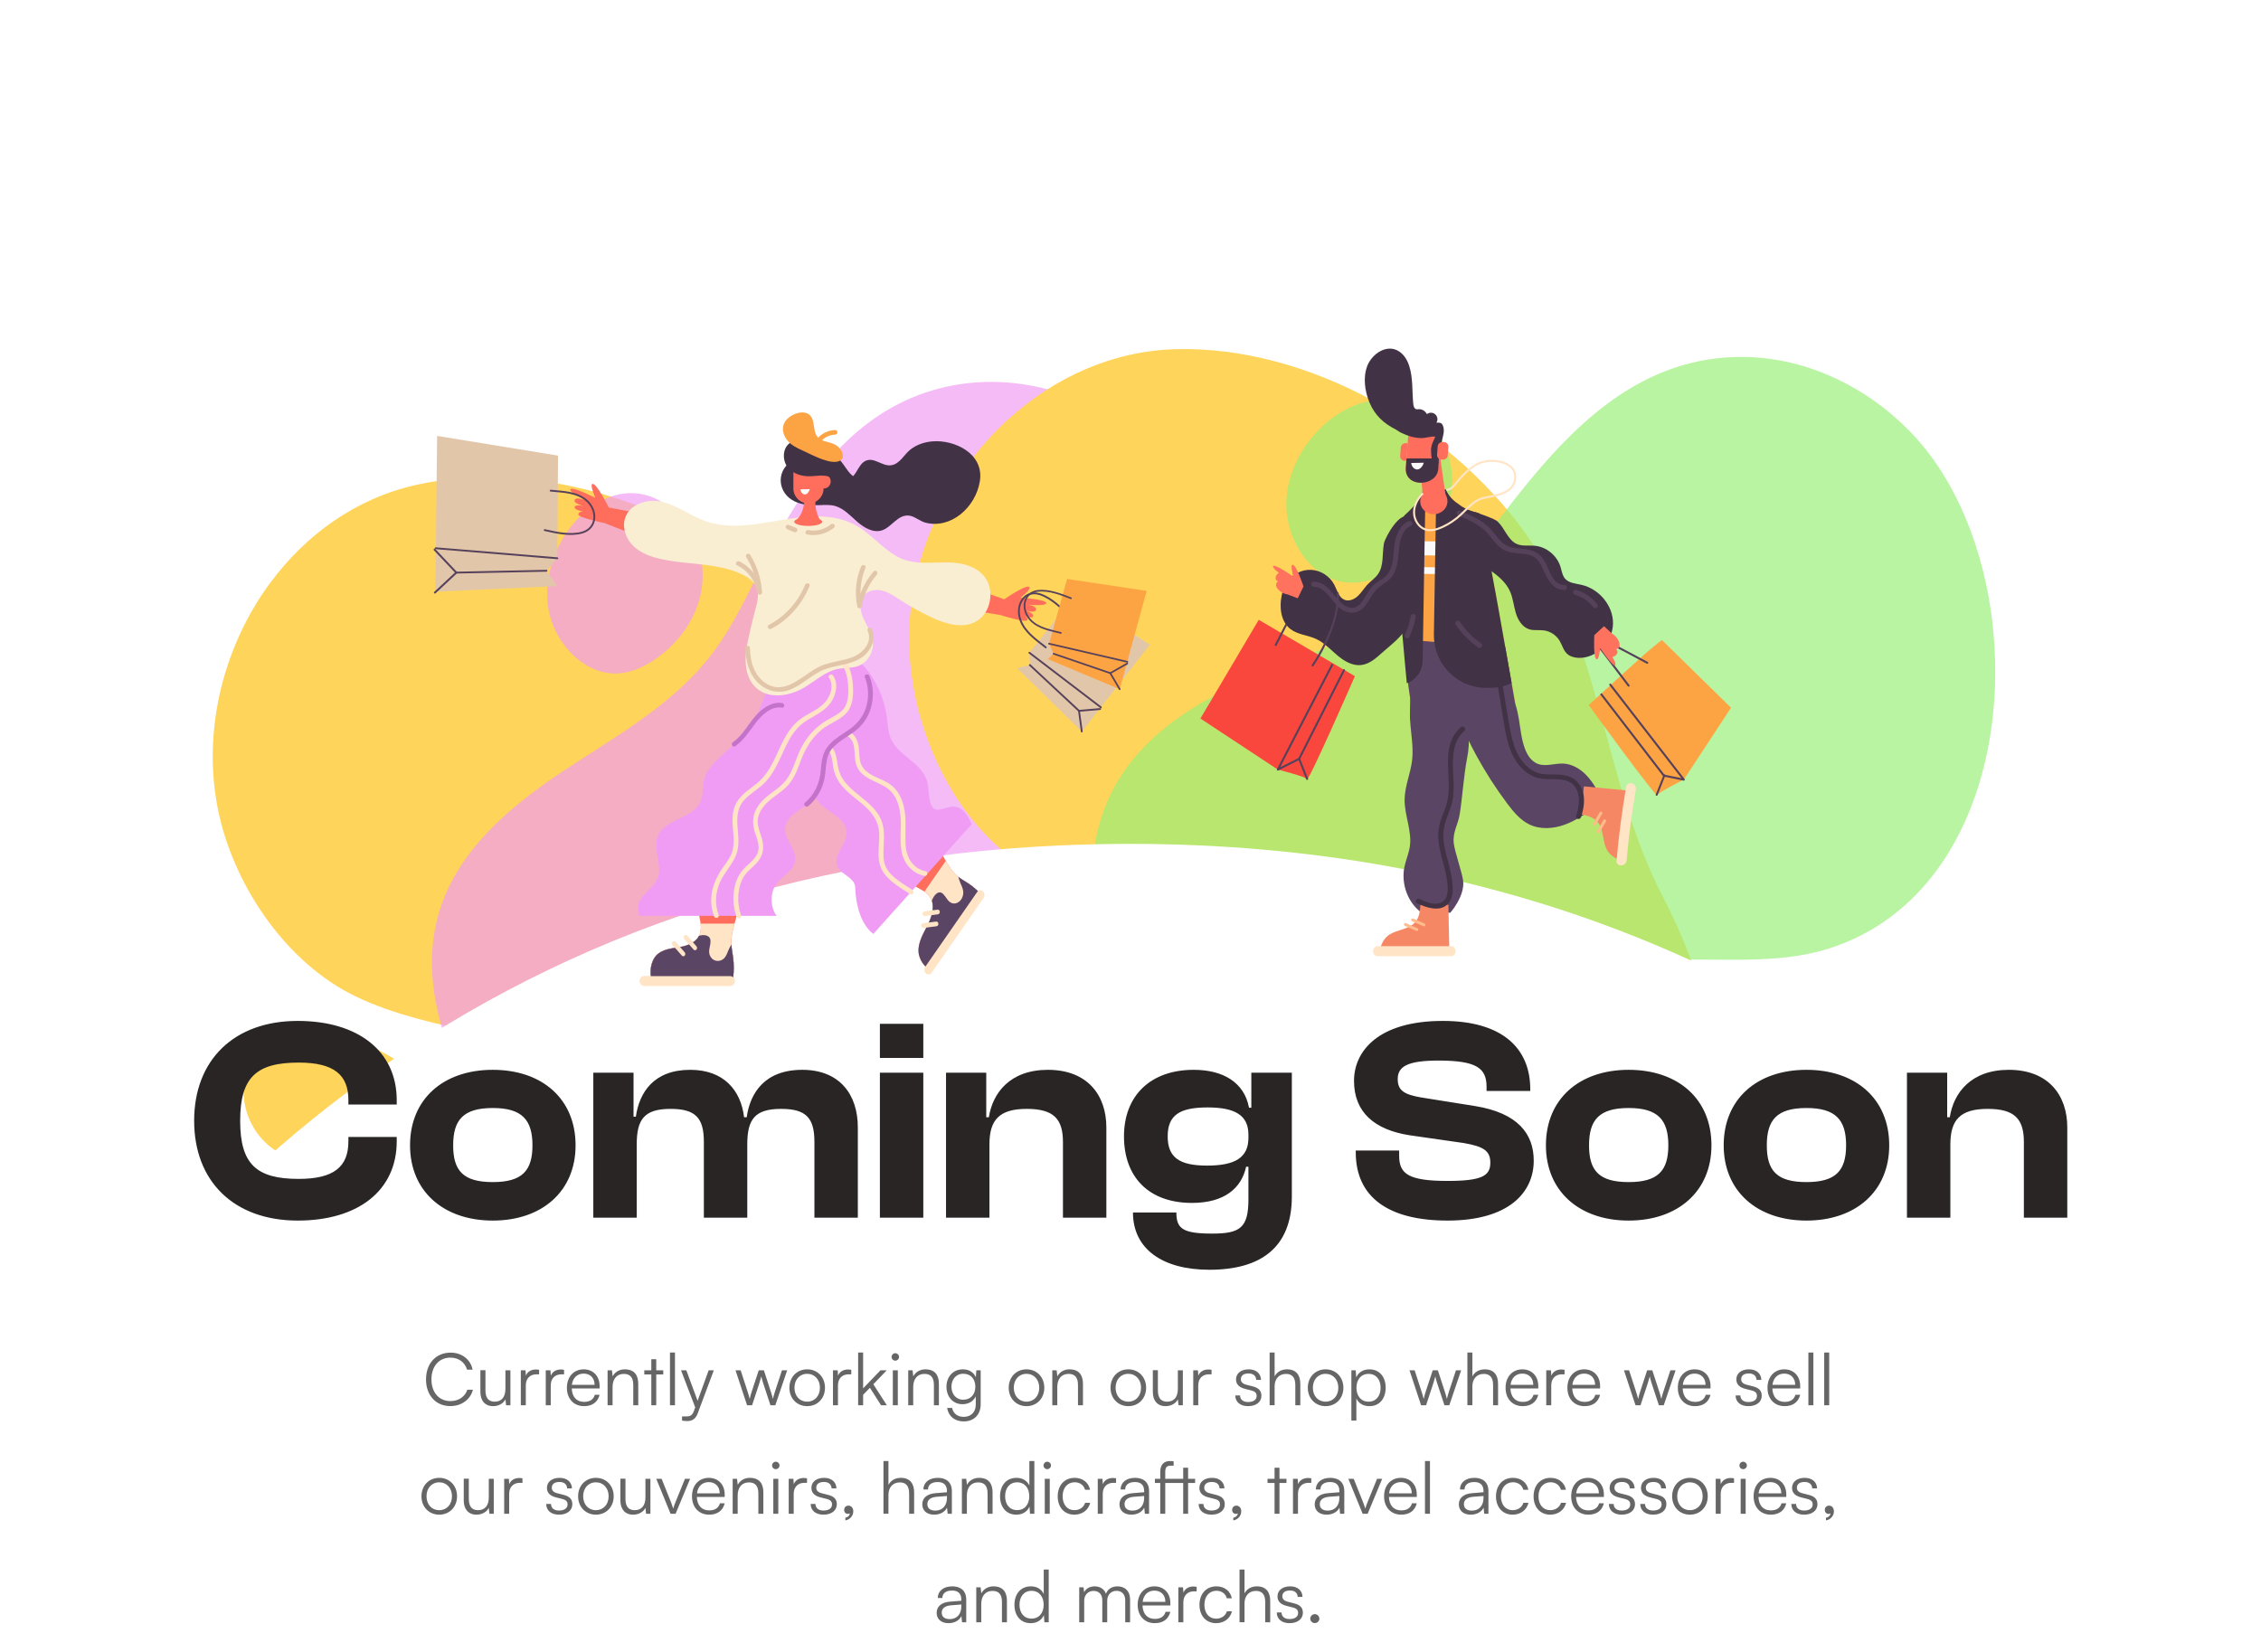 <svg width="375" height="274" viewBox="0 0 375 274" fill="none" xmlns="http://www.w3.org/2000/svg">
<g filter="url(#filter0_f_228_4680)">
<path d="M44.823 96.664C36.768 107.589 33.29 122.15 36.428 135.549C39.242 147.564 47.708 159.848 58.957 165.279C71.984 171.579 87.383 170.955 99.865 178.97C108.9 184.772 115.114 194.669 124.615 199.626C137.761 206.495 156.804 209.191 168.82 198.156C183.926 184.274 172.408 163.698 162.14 150.868C149.294 134.821 144.291 112.261 129.192 98.222C113.928 84.024 89.462 75.835 68.941 80.459C58.996 82.696 50.704 88.72 44.839 96.672L44.823 96.664Z" fill="#FFD45A"/>
</g>
<g filter="url(#filter1_f_228_4680)">
<path d="M47.534 171.579C36.593 174.536 38.514 191.389 51.407 192.899C56.466 193.492 67.272 193.002 70.245 187.863C75.889 178.093 59.304 171.737 52.435 171.192C50.577 171.042 48.949 171.192 47.526 171.579H47.534Z" fill="#FFD45A"/>
</g>
<g filter="url(#filter2_f_228_4680)">
<path opacity="0.68" d="M205.366 97.871C201.77 86.733 195.351 76.772 187.051 70.852C177.478 64.014 165.059 61.279 153.652 65.073C140.933 69.302 133.447 80.227 127.432 91.823C124.452 97.562 121.859 103.586 117.922 108.677C111.456 117.048 101.97 122.218 93.235 128.028C84.5 133.838 75.844 141.15 72.809 151.371C69.924 161.11 72.746 171.774 77.496 180.698C80.311 185.979 83.939 191.03 89.022 194.026C94.136 197.038 100.294 197.694 106.16 197.133C115.693 196.224 124.926 192.208 132.191 185.797C139.724 179.157 145.242 170.011 153.882 164.999C164.893 158.604 178.964 160.09 190.07 153.877C208.955 143.3 212.03 118.55 205.351 97.871H205.366Z" fill="#F09CF4"/>
<path opacity="0.68" d="M91.18 102.06C92.556 107.396 97.385 112.194 102.824 111.696C104.792 111.514 106.658 110.669 108.326 109.594C112.112 107.135 115.093 103.301 116.144 98.882C117.195 94.463 116.176 89.499 113.164 86.124C102.437 74.1 88.01 89.736 91.188 102.06H91.18Z" fill="#F09CF4"/>
</g>
<g filter="url(#filter3_f_228_4680)">
<path d="M167.257 69.52C156.836 79.005 150.335 93.124 150.807 107.404C151.23 120.21 157.354 134.438 167.703 142.253C179.686 151.315 195.492 153.809 206.571 164.507C214.591 172.251 218.906 183.591 227.573 190.568C239.562 200.234 258.403 206.849 272.879 198.055C291.081 186.992 283.536 163.701 275.689 148.551C265.871 129.602 265.362 105.615 252.842 88.252C240.186 70.695 216.941 57.384 195.107 57.922C184.527 58.179 174.86 62.626 167.272 69.531L167.257 69.52Z" fill="#FFD45A"/>
</g>
<g filter="url(#filter4_f_228_4680)">
<path d="M154.793 146.346C143.053 147.133 141.583 164.683 154.403 168.84C159.434 170.472 170.536 172.169 174.606 167.542C182.339 158.741 166.745 148.899 159.861 146.948C158.001 146.417 156.312 146.239 154.785 146.345L154.793 146.346Z" fill="#FFD45A"/>
</g>
<g filter="url(#filter5_f_228_4680)">
<path opacity="0.68" d="M330.473 103.377C329.074 91.305 324.563 79.86 317.316 72.144C308.959 63.237 296.871 57.928 284.485 59.473C270.676 61.194 260.834 70.796 252.352 81.38C248.151 86.618 244.287 92.224 239.244 96.607C230.959 103.816 220.25 107.152 210.176 111.292C200.102 115.433 189.802 121.118 184.634 130.908C179.717 140.237 180.423 151.668 183.447 161.721C185.239 167.669 187.906 173.549 192.473 177.633C197.068 181.739 203.204 183.658 209.29 184.279C219.182 185.291 229.398 183.079 238.098 178.028C247.118 172.798 254.594 164.607 264.41 161.261C276.921 156.987 290.946 161.36 303.516 157.291C324.894 150.361 333.055 125.786 330.457 103.373L330.473 103.377Z" fill="#97EF78"/>
<path opacity="0.68" d="M213.361 84.435C213.677 90.147 217.62 96.015 223.258 96.613C225.299 96.828 227.371 96.346 229.287 95.59C233.642 93.857 237.456 90.559 239.424 86.273C241.393 81.988 241.363 76.726 238.983 72.677C230.505 58.255 212.638 71.243 213.369 84.437L213.361 84.435Z" fill="#97EF78"/>
</g>
<path d="M187.5 139.99C80.117 139.99 24.562 204.498 0 246.341H375C363.57 226.582 310.798 139.99 187.5 139.99Z" fill="white"/>
<path d="M49.384 202.48C38.776 202.48 32.2 195.952 32.2 185.92C32.2 175.888 38.776 169.36 49.384 169.36C59.368 169.36 65.8 174.352 65.8 182.512V183.232H57.784V182.512C57.784 178.288 55.384 176.272 49.528 176.272C42.472 176.272 39.832 178.768 39.832 185.92C39.832 193.072 42.472 195.568 49.528 195.568C55.384 195.568 57.784 193.552 57.784 189.328V188.608H65.8V189.328C65.8 197.488 59.416 202.48 49.384 202.48ZM81.736 202.48C73.528 202.48 68.008 197.584 68.008 190C68.008 182.32 73.528 177.472 81.736 177.472C89.944 177.472 95.464 182.32 95.464 190C95.464 197.584 89.944 202.48 81.736 202.48ZM81.736 196.096C86.584 196.096 88.312 194.224 88.312 190C88.312 185.776 86.584 183.808 81.736 183.808C76.84 183.808 75.16 185.776 75.16 190C75.16 194.224 76.84 196.096 81.736 196.096ZM105.604 202H98.404V177.952H105.076V185.248H105.46C106.036 181.216 108.436 177.472 114.484 177.472C120.052 177.472 122.884 180.88 123.412 185.344H123.844C124.42 181.264 126.868 177.472 133.06 177.472C139.252 177.472 142.276 181.552 142.276 187.024V202H135.076V189.424C135.076 185.44 133.684 183.952 129.556 183.952C125.188 183.952 123.94 185.68 123.94 189.856V202H116.74V189.424C116.74 185.44 115.348 183.952 111.22 183.952C106.852 183.952 105.604 185.68 105.604 189.856V202ZM153.136 175.504H145.936V169.84H153.136V175.504ZM153.136 202H145.936V177.952H153.136V202ZM164.104 202H156.904V177.952H163.576V185.344H164.008C164.632 181.312 167.512 177.472 173.8 177.472C180.376 177.472 183.496 181.696 183.496 187.024V202H176.296V189.424C176.296 185.584 174.712 183.952 170.296 183.952C165.736 183.952 164.104 185.776 164.104 189.856V202ZM197.699 199.552C190.547 199.552 186.419 195.28 186.419 188.512C186.419 181.792 190.787 177.472 197.987 177.472C202.883 177.472 206.387 179.584 207.155 183.76H207.539V177.952H214.259V198.496C214.259 206.896 209.171 210.64 200.579 210.64C192.803 210.64 187.907 207.184 187.907 201.136H195.107C195.107 203.824 196.163 204.64 201.059 204.64C205.667 204.64 207.059 203.68 207.059 198.976V193.552H206.675C205.907 197.104 203.075 199.552 197.699 199.552ZM193.667 188.512C193.667 192.064 195.683 193.36 200.195 193.36C204.803 193.36 207.059 192.064 207.059 188.752V188.224C207.059 184.96 204.755 183.712 200.291 183.712C195.683 183.712 193.667 184.96 193.667 188.512ZM240.075 202.48C230.331 202.48 224.859 198.64 224.859 191.152V190.864H232.059V191.728C232.059 194.704 233.547 195.904 240.075 195.904C245.835 195.904 247.179 195.04 247.179 192.88C247.179 190.912 246.075 190.192 242.763 189.616L233.739 188.32C227.979 187.408 224.571 184.528 224.571 179.296C224.571 174.448 228.507 169.36 239.307 169.36C249.195 169.36 253.803 173.92 253.803 180.688V180.976H246.555V180.304C246.555 177.232 244.971 175.936 238.587 175.936C233.403 175.936 231.819 176.944 231.819 179.008C231.819 180.88 232.875 181.552 235.562 182.032L244.587 183.472C251.786 184.624 254.379 188.128 254.379 192.544C254.379 197.776 250.299 202.48 240.075 202.48ZM270.127 202.48C261.919 202.48 256.399 197.584 256.399 190C256.399 182.32 261.919 177.472 270.127 177.472C278.335 177.472 283.855 182.32 283.855 190C283.855 197.584 278.335 202.48 270.127 202.48ZM270.127 196.096C274.975 196.096 276.703 194.224 276.703 190C276.703 185.776 274.975 183.808 270.127 183.808C265.231 183.808 263.551 185.776 263.551 190C263.551 194.224 265.231 196.096 270.127 196.096ZM299.611 202.48C291.403 202.48 285.883 197.584 285.883 190C285.883 182.32 291.403 177.472 299.611 177.472C307.819 177.472 313.339 182.32 313.339 190C313.339 197.584 307.819 202.48 299.611 202.48ZM299.611 196.096C304.459 196.096 306.187 194.224 306.187 190C306.187 185.776 304.459 183.808 299.611 183.808C294.715 183.808 293.035 185.776 293.035 190C293.035 194.224 294.715 196.096 299.611 196.096ZM323.479 202H316.279V177.952H322.951V185.344H323.383C324.007 181.312 326.887 177.472 333.175 177.472C339.751 177.472 342.871 181.696 342.871 187.024V202H335.671V189.424C335.671 185.584 334.087 183.952 329.671 183.952C325.111 183.952 323.479 185.776 323.479 189.856V202Z" fill="#292525"/>
<path d="M235.64 113.126C234.107 114.623 233.755 117.113 233.87 119.361C233.986 121.614 234.465 123.862 234.208 126.1C233.956 128.307 232.993 130.389 232.963 132.617C232.928 135.253 234.208 137.823 233.83 140.429C233.659 141.594 233.165 142.672 232.928 143.827C232.343 146.674 233.548 149.86 235.801 151.407H240.544C240.544 151.407 243.024 148.63 242.661 146.039C242.469 144.688 241.28 141.266 241.118 139.915C240.892 138.045 241.814 136.876 242.111 135.016C242.54 132.309 242.792 128.454 243.326 125.772C243.901 122.879 243.563 120.57 242.958 117.682C242.353 114.794 238.336 112.904 235.655 113.131L235.64 113.126Z" fill="#5B4565"/>
<path d="M230.499 155.001C231.84 154.184 233.669 154.179 234.708 152.995C235.383 152.219 235.534 151.145 235.58 150.092H240.222L240.383 157.965H228.811C228.957 156.79 229.501 155.611 230.504 155.001H230.499Z" fill="#F58764"/>
<path d="M234.904 154.426L233.004 153.59C232.883 153.534 232.827 153.393 232.883 153.272C232.933 153.151 233.074 153.096 233.195 153.146L235.096 153.983C235.217 154.038 235.272 154.179 235.217 154.3C235.166 154.421 235.025 154.477 234.904 154.426Z" fill="#FFBB8B"/>
<path d="M236.094 153.655L234.194 152.818C234.073 152.763 234.017 152.622 234.073 152.501C234.123 152.38 234.264 152.324 234.385 152.375L236.286 153.211C236.406 153.267 236.462 153.408 236.406 153.529C236.356 153.65 236.215 153.705 236.094 153.655Z" fill="#FFBB8B"/>
<path d="M239.965 113.469C240.368 115.58 241.246 117.617 242.082 119.583C242.929 121.568 243.872 123.514 244.905 125.409C246.417 128.171 248.126 130.827 250.016 133.343C251.039 134.698 252.163 136.059 253.69 136.785C255.495 137.642 257.647 137.486 259.527 136.8C261.402 136.115 263.065 134.945 264.693 133.781C265.086 133.499 265.52 133.151 265.56 132.667C265.585 132.345 265.429 132.042 265.278 131.76C264.617 130.55 263.892 129.361 262.909 128.403C261.926 127.445 260.651 126.735 259.285 126.669C257.838 126.604 256.326 127.239 254.99 126.694C253.967 126.276 253.312 125.253 252.919 124.21C252.329 122.642 252.188 120.948 251.916 119.295C251.644 117.642 251.215 115.948 250.162 114.653C249.184 113.453 247.748 112.702 246.256 112.335C245.031 112.032 243.756 111.876 242.496 111.916C241.644 111.946 239.965 111.931 239.905 113.126" fill="#5B4565"/>
<path d="M250.711 113.327C250.192 110.354 249.41 105.908 248.604 101.432C248.372 100.157 248.14 98.877 247.913 97.632C247.772 96.871 247.636 96.12 247.5 95.389C247.429 95.016 247.364 94.643 247.293 94.28C247.162 93.6 247.036 92.939 246.915 92.304C246.759 91.472 246.603 90.686 246.462 89.966C246.376 89.547 246.295 89.154 246.225 88.781C245.932 87.355 245.696 86.281 245.534 85.732C245.499 85.55 245.454 85.374 245.403 85.202C245.262 85.152 245.116 85.102 244.975 85.046C244.138 84.855 243.332 84.557 242.586 84.104C242.344 83.957 242.117 83.791 241.9 83.62C240.988 83.025 240.242 82.259 239.803 81.195C239.289 81.16 238.765 81.175 238.216 81.246C237.954 81.281 237.697 81.321 237.434 81.377C237.182 81.432 236.935 81.498 236.689 81.578C236.401 81.664 236.129 81.76 235.867 81.861C235.852 81.866 235.842 81.871 235.827 81.876C235.766 82.118 235.67 82.365 235.509 82.612C233.377 85.958 230.363 87.093 230.711 91.578C230.721 91.73 230.736 91.876 230.751 92.027C230.776 92.234 230.796 92.44 230.822 92.642C230.872 93.096 230.938 93.544 231.013 94.003C231.074 94.376 231.139 94.744 231.205 95.112C231.472 96.578 231.789 98.045 232.062 99.451C232.606 102.279 232.959 107.642 233.392 111.891C233.543 113.363 233.705 114.698 233.886 115.762C233.906 115.893 233.931 116.019 233.957 116.14C235.973 116.19 238.201 116.251 240.484 116.336C242.334 116.402 244.219 116.483 246.053 116.578C247.898 116.674 249.688 116.795 251.336 116.936H251.351C251.351 116.936 251.109 115.535 250.726 113.327H250.711Z" fill="#FCA443"/>
<path d="M249.657 107.339C246.577 107.027 243.503 106.795 240.408 106.629C238.755 106.538 237.097 106.447 235.443 106.291C234.587 106.21 233.71 106.044 232.833 105.953C233.014 107.944 233.19 110.026 233.382 111.896C233.533 113.367 233.694 114.703 233.876 115.767C233.896 115.898 233.846 119.249 233.871 119.37C235.887 119.421 240.312 120.958 242.601 121.039C244.45 121.104 247.056 121.694 248.886 121.79C250.731 121.886 251.285 120.535 251.32 116.941H251.336C251.336 116.941 251.094 115.54 250.711 113.332C250.423 111.699 250.06 109.622 249.657 107.344V107.339Z" fill="#5B4565"/>
<path d="M236.608 78.862C236.633 78.635 236.663 78.398 236.699 78.146L238.191 78.232C238.18 78.388 238.165 78.529 238.155 78.67C237.641 78.726 237.122 78.791 236.608 78.862Z" fill="#FAFAFA"/>
<path d="M247.001 92.309L230.786 92.032L230.826 89.703L246.547 89.97C246.688 90.691 246.845 91.477 247.001 92.309Z" fill="#FAFAFA"/>
<path d="M246.391 95.369L231.27 95.112C231.209 94.744 231.149 94.371 231.093 94.003L246.204 94.26C246.27 94.628 246.33 94.996 246.396 95.369H246.391Z" fill="#FAFAFA"/>
<path d="M247.908 97.632C247.767 96.871 247.631 96.12 247.495 95.389C247.425 95.016 247.359 94.643 247.288 94.28C247.157 93.6 247.031 92.939 246.91 92.304C246.754 91.472 246.598 90.686 246.457 89.966C246.371 89.547 246.29 89.154 246.22 88.781C245.928 87.355 245.691 86.281 245.529 85.732C245.494 85.55 245.449 85.374 245.398 85.202C245.257 85.152 245.111 85.102 244.97 85.046C244.133 84.855 243.327 84.557 242.581 84.104C242.339 83.957 242.112 83.791 241.895 83.62C240.983 83.025 240.237 82.259 239.799 81.195C239.284 81.16 238.76 81.175 238.221 81.246L237.818 105.253C237.737 110.041 241.548 114.023 246.29 114.104L246.981 114.114C248.312 114.139 249.577 113.852 250.711 113.322C250.192 110.349 249.41 105.903 248.604 101.427C248.372 100.152 248.14 98.872 247.913 97.627L247.908 97.632Z" fill="#423245"/>
<path d="M235.862 81.654C235.822 81.967 235.711 82.289 235.499 82.617C234.793 83.726 233.906 84.643 232.944 85.485C232.369 86.468 231.527 87.329 230.61 88.106C230.429 89.29 230.423 90.55 230.524 91.851C230.534 92.012 230.549 92.168 230.565 92.324C230.59 92.541 230.61 92.758 230.64 92.975C230.696 93.454 230.761 93.932 230.837 94.411C230.897 94.804 230.968 95.192 231.038 95.585C231.316 97.138 231.648 98.69 231.936 100.182C232.505 103.176 232.873 108.857 233.327 113.353C234.834 112.803 235.927 111.347 235.953 109.628L236.386 83.721C236.396 82.97 236.205 82.264 235.857 81.654H235.862Z" fill="#423245"/>
<path d="M238.851 75.338C238.871 75.076 238.16 78.609 238.191 78.227L236.699 78.141C236.613 78.786 235.791 79.033 235.761 79.431C235.711 80.102 236.18 81.876 235.62 83.146C236.099 82.455 236.633 82.072 237.173 82.103C237.707 82.133 238.171 82.566 238.538 83.287C238.544 83.252 239.95 83.171 239.955 83.136C239.788 82.591 238.816 75.858 238.851 75.338Z" fill="#FF6D5C"/>
<path d="M237.652 85.293C237.858 85.303 238.07 85.293 238.266 85.253C238.266 85.253 238.282 85.253 238.287 85.253C239.244 85.041 239.995 84.265 240.071 83.292C240.106 82.743 239.925 82.229 239.592 81.831C239.274 81.448 238.821 81.175 238.287 81.075C238.191 81.054 238.08 81.049 237.974 81.034C237.374 80.999 236.805 81.19 236.371 81.533C236.276 81.609 236.185 81.689 236.104 81.785C235.792 82.123 235.59 82.556 235.56 83.03C235.469 84.21 236.407 85.223 237.652 85.293Z" fill="#FF6D5C"/>
<path d="M236.225 73.141L237.666 74.048C237.777 74.119 237.928 74.089 238.004 73.983L238.08 73.882C238.155 73.776 238.125 73.63 238.014 73.564L236.573 72.657C236.462 72.587 236.31 72.617 236.235 72.723L236.164 72.823C236.089 72.929 236.119 73.075 236.23 73.141H236.225Z" fill="#D39933"/>
<path d="M232.959 76.432L233.155 76.442C233.589 76.467 233.967 76.155 233.997 75.747L234.103 74.315C234.133 73.907 233.806 73.554 233.372 73.529L233.176 73.519C232.742 73.494 232.364 73.806 232.334 74.214L232.228 75.646C232.198 76.054 232.525 76.407 232.959 76.432Z" fill="#FF6D5C"/>
<path d="M234.899 79.981C236.321 80.318 238.14 79.608 238.443 77.899L238.831 72.773C238.931 71.402 237.828 70.212 236.376 70.127C234.924 70.041 233.649 71.1 233.548 72.47C233.548 72.47 233.165 77.576 233.16 77.596C233.059 78.947 233.876 79.739 234.899 79.981Z" fill="#EDC59C"/>
<path d="M234.899 79.981C236.321 80.318 238.14 79.608 238.443 77.899L238.831 72.773C238.931 71.402 237.828 70.212 236.376 70.127C234.924 70.041 233.649 71.1 233.548 72.47C233.548 72.47 233.165 77.576 233.16 77.596C233.059 78.947 233.876 79.739 234.899 79.981Z" fill="#FF6D5C"/>
<path d="M238.583 76.049C238.664 76.08 238.563 77.607 238.553 77.743C238.493 78.549 238.115 79.154 237.414 79.598C236.663 80.072 235.71 80.192 234.859 79.981C233.861 79.739 233.069 78.948 233.165 77.597C233.165 77.587 233.215 76.906 233.281 76.049H238.588H238.583Z" fill="#423245"/>
<path d="M236.134 76.76C235.998 77.324 235.519 77.914 235.015 77.879C234.516 77.843 234.123 77.385 234.057 76.805L236.134 76.76Z" fill="#FAFAFA"/>
<path d="M237.576 76.946C237.46 76.049 237.253 75.091 237.389 74.164C237.475 73.584 237.838 72.98 238.055 72.435C237.304 72.344 236.472 72.697 235.681 72.672C234.476 72.632 233.518 72.329 232.425 71.81C231.593 71.417 231.21 70.832 230.575 70.222C229.859 69.537 229.874 68.599 229.955 67.617C230.096 65.913 232.183 64.532 233.377 66.135C234.244 67.304 233.987 69.174 235.706 69.305C236.598 69.376 237.495 68.978 237.828 70.086C238.609 70.197 239.138 69.855 239.39 70.832C239.592 71.603 239.315 72.405 239.143 73.156C238.886 74.29 238.523 75.651 238.594 76.805C238.221 76.936 237.893 77.223 237.576 76.936V76.946Z" fill="#423245"/>
<path d="M266.412 140.762C265.761 139.32 265.968 137.486 264.92 136.311C264.234 135.54 263.196 135.268 262.163 135.102L262.697 130.444L270.459 131.19L269.128 142.803C267.994 142.521 266.895 141.841 266.412 140.762Z" fill="#F58764"/>
<path d="M266.351 136.281L265.308 138.09C265.242 138.206 265.096 138.242 264.98 138.176C264.869 138.111 264.829 137.959 264.894 137.848L265.938 136.039C266.003 135.923 266.149 135.888 266.265 135.953C266.376 136.019 266.417 136.17 266.351 136.281Z" fill="#FFBB8B"/>
<path d="M265.726 134.996L264.682 136.805C264.617 136.921 264.47 136.956 264.355 136.891C264.244 136.825 264.203 136.674 264.269 136.563L265.312 134.754C265.378 134.638 265.524 134.602 265.64 134.668C265.751 134.733 265.791 134.885 265.726 134.996Z" fill="#FFBB8B"/>
<path d="M262.263 97.007C261.3 96.795 260.186 96.73 259.551 95.969C259.103 95.429 259.022 94.683 258.81 94.013C258.236 92.148 256.477 90.712 254.551 90.535C253.488 90.434 252.344 90.671 251.401 90.162C250.065 89.441 249.536 87.637 248.463 86.594C248.392 86.523 248.316 86.457 248.241 86.387C248.075 86.291 247.908 86.2 247.732 86.12C246.87 85.716 245.892 85.389 244.919 85.031C244.506 84.935 244.098 84.819 243.705 84.663C240.61 85.344 241.497 89.94 243.281 91.75C244.41 92.894 245.827 93.695 247.152 94.608C248.478 95.515 249.763 96.599 250.428 98.065C250.937 99.189 251.043 100.449 251.391 101.629C251.739 102.813 252.445 104.013 253.614 104.386C254.4 104.638 255.257 104.467 256.074 104.577C257.132 104.719 258.11 105.369 258.664 106.286C259.098 107.002 259.294 107.884 259.904 108.453C260.398 108.912 261.089 109.094 261.759 109.129C264.748 109.28 267.475 106.488 267.525 103.469C267.581 100.449 265.186 97.652 262.263 97.012V97.007Z" fill="#423245"/>
<path d="M234.793 90.898C234.803 89.234 234.859 87.324 233.81 86.019C232.419 84.29 229.713 89.134 229.526 90.182C229.224 91.901 229.546 93.831 228.543 95.253C228.075 95.918 227.374 96.372 226.814 96.956C226.245 97.556 225.827 98.292 225.222 98.856C224.622 99.426 223.735 99.809 222.974 99.492C222.046 99.103 221.779 97.944 221.32 97.042C220.59 95.605 219.067 94.612 217.475 94.532C215.882 94.451 214.264 95.283 213.397 96.639C212.964 97.314 212.712 98.09 212.555 98.877C212.162 100.832 212.46 103.141 214.027 104.355C215.247 105.298 216.915 105.358 218.311 106.009C219.647 106.629 220.665 107.753 221.794 108.705C222.918 109.658 224.304 110.49 225.766 110.323C227.102 110.167 228.19 109.219 229.193 108.312C230.796 106.855 232.576 105.666 233.538 103.64C235.388 99.749 234.768 95.071 234.793 90.903V90.898Z" fill="#423245"/>
<path d="M234.022 72.082C233.16 72.007 232.344 71.664 231.567 71.281C229.511 70.263 228.014 68.897 227.117 66.719C226.356 64.87 226.038 62.607 226.774 60.696C227.545 58.69 230.075 56.941 232.102 58.332C232.898 58.877 233.422 59.759 233.72 60.681C234.375 62.707 234.193 64.88 234.395 66.972C234.43 67.339 234.536 67.778 234.889 67.879C235.04 67.924 235.201 67.889 235.358 67.879C236.235 67.838 236.965 68.771 236.88 69.653C236.789 70.535 236.038 71.256 235.186 71.483" fill="#423245"/>
<path d="M239.078 76.236L239.275 76.246C239.708 76.271 240.086 75.959 240.116 75.55L240.222 74.119C240.252 73.711 239.925 73.358 239.491 73.332L239.295 73.323C238.861 73.297 238.483 73.61 238.453 74.018L238.347 75.45C238.317 75.858 238.645 76.211 239.078 76.236Z" fill="#FF6D5C"/>
<path d="M241.417 103.584C242.425 105.091 243.705 106.387 245.192 107.425C245.378 107.551 245.656 107.46 245.761 107.274C245.882 107.067 245.797 106.835 245.61 106.704C244.244 105.757 243.06 104.547 242.132 103.166C242.006 102.98 241.764 102.899 241.563 103.015C241.376 103.121 241.291 103.398 241.412 103.584H241.417Z" fill="#56415B"/>
<path d="M233.729 105.696C234.228 104.638 234.586 103.529 234.793 102.38C234.833 102.158 234.732 101.931 234.501 101.87C234.299 101.815 234.027 101.941 233.991 102.163C233.8 103.241 233.477 104.295 233.014 105.283C232.918 105.484 232.958 105.731 233.165 105.852C233.346 105.958 233.639 105.908 233.734 105.701L233.729 105.696Z" fill="#56415B"/>
<path d="M241.875 85.515C243.881 86.331 245.751 87.213 247.132 88.937C247.706 89.653 248.246 90.414 249.002 90.953C249.758 91.493 250.569 91.664 251.436 91.765C252.389 91.876 253.427 91.856 254.294 92.314C255.161 92.773 255.625 93.751 256.018 94.638C256.673 96.11 257.626 97.944 259.506 97.869C260.04 97.849 260.04 97.017 259.506 97.037C257.48 97.123 256.96 94.381 256.144 93.04C255.695 92.299 255.085 91.719 254.274 91.402C253.462 91.085 252.515 91.054 251.628 90.959C250.584 90.848 249.697 90.57 248.941 89.814C248.286 89.159 247.787 88.373 247.157 87.697C245.791 86.236 243.906 85.46 242.091 84.719C241.598 84.517 241.381 85.318 241.87 85.52L241.875 85.515Z" fill="#56415B"/>
<path d="M261.179 98.66C262.374 98.993 263.473 99.708 264.234 100.696C264.37 100.873 264.592 100.969 264.803 100.848C264.98 100.747 265.091 100.459 264.955 100.278C264.057 99.114 262.822 98.252 261.401 97.859C260.887 97.718 260.665 98.519 261.179 98.66Z" fill="#56415B"/>
<path d="M233.634 86.483C232.132 87.153 231.522 88.811 231.285 90.333C231.023 92.027 231.215 94.124 229.95 95.464C229.284 96.17 228.312 96.493 227.651 97.213C227.152 97.758 226.784 98.408 226.401 99.033C226.018 99.658 225.625 100.333 224.97 100.661C224.022 101.135 223.07 100.59 222.379 99.93C221.003 98.63 220.041 96.488 217.863 96.503C217.329 96.503 217.329 97.339 217.863 97.334C219.869 97.319 220.852 99.819 222.238 100.903C223.508 101.896 225.116 101.936 226.235 100.706C226.739 100.147 227.097 99.481 227.49 98.846C227.999 98.025 228.554 97.445 229.38 96.926C230.136 96.447 230.797 95.913 231.21 95.102C231.623 94.29 231.764 93.468 231.875 92.612C232.107 90.752 232.031 88.106 234.058 87.198C234.547 86.981 234.123 86.266 233.639 86.483H233.634Z" fill="#56415B"/>
<path d="M248.332 113.327C248.695 115.515 249.063 117.697 249.426 119.885C249.753 121.846 250.111 123.857 251.069 125.626C251.825 127.017 252.984 128.257 254.461 128.867C256.169 129.572 258.004 128.988 259.733 129.492C262.298 130.243 262.092 133.338 261.411 135.349C261.24 135.858 262.041 136.074 262.213 135.57C262.797 133.831 263.06 131.805 261.986 130.192C260.912 128.579 259.244 128.469 257.525 128.474C256.573 128.474 255.625 128.469 254.733 128.091C253.841 127.713 253.155 127.113 252.576 126.402C251.255 124.789 250.761 122.692 250.398 120.691C249.945 118.171 249.552 115.641 249.128 113.116C249.042 112.592 248.241 112.813 248.327 113.338L248.332 113.327Z" fill="#423245"/>
<path d="M235.02 149.85C236.699 150.641 239.355 151.518 240.519 149.421C241.033 148.499 240.978 147.274 240.862 146.261C240.736 145.097 240.444 143.957 240.141 142.823C239.839 141.689 239.516 140.51 239.41 139.325C239.3 138.055 239.511 136.886 239.96 135.696C240.408 134.507 240.862 133.418 241.013 132.173C241.164 130.928 241.079 129.552 241.013 128.242C240.887 125.812 240.882 122.959 242.883 121.231C243.286 120.883 242.697 120.293 242.293 120.641C238.71 123.736 240.917 128.897 240.061 132.854C239.809 134.018 239.259 135.076 238.901 136.205C238.584 137.219 238.483 138.272 238.574 139.325C238.765 141.553 239.632 143.645 239.97 145.848C240.146 147.002 240.383 148.902 239.204 149.613C238.024 150.323 236.563 149.668 235.429 149.134C234.95 148.907 234.526 149.623 235.01 149.85H235.02Z" fill="#423245"/>
<path d="M228.539 158.624H240.615C241.684 158.624 241.689 156.961 240.615 156.961H228.539C227.47 156.961 227.465 158.624 228.539 158.624Z" fill="#FFE4C6"/>
<path d="M269.708 130.525C269.012 134.578 268.478 138.66 268.115 142.758C268.019 143.821 269.682 143.816 269.778 142.758C270.131 138.806 270.64 134.875 271.315 130.964C271.497 129.915 269.894 129.467 269.713 130.52L269.708 130.525Z" fill="#FFE4C6"/>
<path d="M238.407 69.547C238.407 70.147 237.924 70.631 237.334 70.631C236.744 70.631 236.26 70.147 236.26 69.547C236.26 68.948 236.744 68.464 237.334 68.464C237.924 68.464 238.407 68.948 238.407 69.547Z" fill="#423245"/>
<path d="M236.008 81.835C235.136 82.677 234.511 83.837 234.526 85.056C234.546 86.276 235.312 87.506 236.467 87.849C237.394 88.121 238.387 87.818 239.264 87.41C240.353 86.901 241.366 86.226 242.253 85.409C243.427 84.335 244.491 82.965 246.033 82.612C247.883 82.188 250.872 81.992 251.27 79.588C251.789 76.437 247.203 75.913 245.181 76.906C243.629 77.667 242.424 78.988 241.336 80.339C240.963 80.797 240.484 81.316 239.904 81.226" stroke="#FFE4C6" stroke-width="0.333" stroke-miterlimit="10"/>
<path d="M224.717 112.173C224.717 112.173 217.101 129.603 216.794 129.215C216.481 128.827 211.94 127.667 211.94 127.667L199.092 119.195L208.77 102.819L224.717 112.168V112.173Z" fill="#F9473E"/>
<path d="M217.702 110.394C218.926 108.579 219.935 106.618 220.716 104.577C222.198 100.706 221.86 98.398 221.86 98.398" stroke="#56415B" stroke-width="0.333" stroke-linecap="round" stroke-linejoin="round"/>
<path d="M216.79 129.215L215.469 125.883" stroke="#56415B" stroke-width="0.333" stroke-linecap="round" stroke-linejoin="round"/>
<path d="M213.236 103.433L211.436 106.921C211.396 107.001 211.426 107.102 211.507 107.148C211.532 107.163 211.557 107.168 211.582 107.168C211.643 107.168 211.698 107.137 211.729 107.077L213.457 103.725C213.377 103.634 213.301 103.539 213.236 103.433Z" fill="#56415B"/>
<path d="M273.976 107.501C273.427 107.834 263.498 116.967 263.498 116.967C263.498 116.967 274.637 132.34 274.858 131.891C275.08 131.442 279.269 129.331 279.269 129.331L287.101 117.41L275.63 106.16L273.976 107.496V107.501Z" fill="#FCA443"/>
<path d="M265.595 115.187L275.963 128.665L279.269 129.335L267.072 113.574" stroke="#56415B" stroke-width="0.333" stroke-linecap="round" stroke-linejoin="round"/>
<path d="M274.764 131.856L276.054 128.615" stroke="#56415B" stroke-width="0.323" stroke-linecap="round" stroke-linejoin="round"/>
<path d="M265.403 107.521L270.116 113.741" stroke="#56415B" stroke-width="0.333" stroke-linecap="round" stroke-linejoin="round"/>
<path d="M273.206 109.95L266.699 106.498" stroke="#56415B" stroke-width="0.333" stroke-linecap="round" stroke-linejoin="round"/>
<path d="M211.149 93.902C211.467 93.519 214.496 95.641 214.496 95.641C214.496 95.641 213.987 93.831 214.345 93.7C214.949 93.483 216.189 97.284 216.189 97.284L215.237 99.254C215.237 99.254 214.466 98.972 213.553 98.614C212.974 98.529 212.424 98.246 212.021 97.818C211.835 97.621 211.673 97.379 211.643 97.107C211.613 96.835 211.749 96.533 212.006 96.442C211.27 96.23 211.557 95.353 212.097 95.026C211.774 94.779 211.467 94.517 211.285 94.295C211.235 94.179 211.184 94.063 211.129 93.952C211.129 93.932 211.139 93.917 211.154 93.902H211.149Z" fill="#FF735E"/>
<path d="M267.889 110.374C267.455 110.616 265.404 107.521 265.404 107.521C265.404 107.521 265.222 109.396 264.844 109.381C264.204 109.361 264.426 105.364 264.426 105.364L266.029 103.882C266.029 103.882 266.644 104.426 267.359 105.102C267.868 105.394 268.277 105.858 268.498 106.407C268.599 106.659 268.665 106.947 268.594 107.209C268.524 107.471 268.287 107.708 268.015 107.698C268.624 108.166 268.04 108.877 267.42 108.983C267.626 109.331 267.823 109.689 267.909 109.961C267.909 110.087 267.919 110.213 267.934 110.339C267.924 110.354 267.909 110.369 267.894 110.379L267.889 110.374Z" fill="#FF735E"/>
<path d="M220.942 110.288L211.94 127.667L215.469 125.883L222.913 111.175" stroke="#56415B" stroke-width="0.333" stroke-linecap="round" stroke-linejoin="round"/>
<path d="M121.306 156.697C121.134 156.974 120.978 157.261 120.842 157.574C120.635 158.042 120.474 158.577 120.126 158.945C119.486 159.615 118.387 159.575 117.868 158.753C117.309 157.866 117.843 157.06 117.843 156.132C117.843 155.089 116.714 154.978 115.933 155.245C115.287 156.49 113.78 156.964 112.46 157.155C110.983 157.367 109.29 157.604 108.463 159.02C107.929 159.943 107.793 161.147 107.979 162.236H121.593C121.739 161.112 121.734 159.968 121.593 158.844C121.497 158.128 121.351 157.423 121.311 156.702L121.306 156.697Z" fill="#5B4565"/>
<path d="M115.036 157.523L113.513 155.784C113.382 155.633 113.382 155.391 113.513 155.24C113.644 155.089 113.856 155.089 113.987 155.24L115.509 156.979C115.64 157.13 115.64 157.372 115.509 157.523C115.378 157.675 115.167 157.675 115.036 157.523Z" fill="#FFE4C6"/>
<path d="M113.089 158.526L111.567 156.787C111.436 156.636 111.436 156.394 111.567 156.243C111.698 156.092 111.91 156.092 112.041 156.243L113.563 157.982C113.694 158.133 113.694 158.375 113.563 158.526C113.432 158.678 113.22 158.678 113.089 158.526Z" fill="#FFE4C6"/>
<path d="M121.103 161.934H106.88C106.462 161.934 106.124 162.272 106.124 162.69V162.79C106.124 163.208 106.462 163.546 106.88 163.546H121.103C121.521 163.546 121.859 163.208 121.859 162.79V162.69C121.859 162.272 121.521 161.934 121.103 161.934Z" fill="#FFE4C6"/>
<path d="M131.809 83.183C133.079 83.783 134.521 83.844 135.912 83.798C136.779 83.768 137.661 83.703 138.497 83.934C139.949 84.338 141.038 85.562 142.197 86.571C143.356 87.579 144.868 88.451 146.3 87.972C147.943 87.417 148.886 85.316 150.791 85.532C151.673 85.633 152.56 86.46 153.467 86.697C157.661 87.805 161.764 84.242 162.504 79.902C163.301 75.25 158.306 72.911 154.637 73.219C153.321 73.33 152.006 73.758 150.947 74.615C149.914 75.457 149.248 76.939 147.842 77.175C146.315 77.433 144.964 75.714 143.487 76.485C142.258 77.125 142.006 79.207 140.66 79.509C139.526 79.761 138.649 78.556 137.812 77.715C136.244 76.142 133.119 75.179 131.194 76.54C128.608 78.37 129.067 81.883 131.814 83.183H131.809Z" fill="#423245"/>
<path d="M151.285 139.086C152.278 138.491 153.533 138.804 154.456 139.534C155.373 140.265 156.023 141.349 156.643 142.418C157.263 143.486 157.893 144.575 158.795 145.341C159.36 145.82 160.005 146.152 160.615 146.551C161.487 147.125 162.288 147.846 162.974 148.688L154.39 161.052C153.518 160.537 152.762 159.655 152.46 158.587C151.991 156.949 152.898 155.255 153.679 153.783C154.461 152.307 155.156 150.391 154.33 148.945C153.705 147.851 152.46 147.513 151.487 146.828C150.443 146.097 149.657 144.862 149.481 143.476C149.304 142.095 150.202 139.736 151.285 139.086Z" fill="#FF6D5C"/>
<path d="M158.795 145.341C158.004 144.665 157.419 143.738 156.87 142.801L153.327 147.906C153.725 148.174 154.088 148.496 154.34 148.945C155.166 150.391 154.471 152.307 153.69 153.783C152.908 155.26 152.001 156.949 152.47 158.587C152.772 159.655 153.528 160.537 154.4 161.052L162.984 148.688C162.293 147.846 161.497 147.125 160.625 146.551C160.015 146.147 159.37 145.82 158.805 145.341H158.795Z" fill="#FFE4C6"/>
<path d="M158.947 145.457C159.032 145.785 159.133 146.112 159.264 146.435C159.461 146.914 159.728 147.403 159.763 147.947C159.829 148.95 159.103 149.923 158.206 149.877C157.233 149.827 157.011 148.829 156.366 148.249C155.64 147.594 154.854 148.547 154.547 149.424C155.005 150.795 154.385 152.463 153.685 153.779C152.903 155.255 151.996 156.944 152.465 158.582C152.767 159.65 153.523 160.533 154.395 161.047L162.979 148.683C162.288 147.841 161.492 147.12 160.62 146.546C160.066 146.178 159.481 145.865 158.952 145.452L158.947 145.457Z" fill="#5B4565"/>
<path d="M155.569 151.676L153.397 151.964C153.211 151.989 153.039 151.833 153.019 151.621C152.999 151.409 153.135 151.213 153.321 151.187L155.494 150.9C155.68 150.875 155.852 151.031 155.872 151.243C155.892 151.455 155.756 151.651 155.569 151.676Z" fill="#FFE4C6"/>
<path d="M155.333 153.652L153.161 153.939C152.974 153.965 152.803 153.808 152.783 153.597C152.763 153.385 152.899 153.188 153.085 153.163L155.258 152.876C155.444 152.851 155.615 153.007 155.636 153.219C155.656 153.43 155.52 153.627 155.333 153.652Z" fill="#FFE4C6"/>
<path d="M163.135 148.955L154.521 161.364C154.29 161.702 153.856 161.757 153.564 161.49C153.271 161.223 153.221 160.729 153.453 160.391L162.067 147.982C162.299 147.644 162.732 147.589 163.024 147.856C163.317 148.123 163.367 148.617 163.135 148.955Z" fill="#FFE4C6"/>
<path d="M132.606 106.657C135.565 105.049 139.783 107.201 142.334 109.55C144.884 111.899 146.623 115.376 147.102 119.086C147.238 120.155 147.278 121.263 147.651 122.261C148.841 125.462 152.934 126.4 153.8 129.736C154.103 130.895 153.947 132.186 154.355 133.3C155.534 136.515 158.508 130.623 161.174 136.717L144.854 154.923C144.854 154.923 142.052 153.239 141.84 147.196C141.774 145.366 138.891 145.008 138.735 143.189C138.574 141.294 140.565 139.812 140.393 137.917C140.318 137.1 139.844 136.405 139.294 135.875C137.803 134.449 135.529 133.733 134.985 131.601C134.617 130.16 135.232 128.632 135.202 127.13C135.151 124.787 133.589 122.907 132.319 121.067C130.822 118.894 129.592 116.349 129.436 113.587C129.279 110.825 130.418 107.846 132.601 106.662L132.606 106.657Z" fill="#F09CF4"/>
<path d="M95.923 85.341C95.953 84.817 96.749 84.877 96.749 84.877C96.749 84.877 95.348 84.6 95.308 84.197C95.237 83.562 97.012 83.975 97.012 83.975C97.012 83.975 95.076 83.607 95.308 82.952C95.54 82.297 97.349 83.068 97.349 83.068C97.349 83.068 94.31 81.677 94.602 81.158C94.895 80.638 98.746 82.589 98.746 82.589C98.746 82.589 97.833 80.522 98.221 80.296C98.876 79.918 100.983 84.227 100.983 84.227L100.247 86.772C100.247 86.772 95.888 85.865 95.913 85.341H95.923Z" fill="#FF6D5C"/>
<path d="M100.252 86.772L108.262 89.892L107.768 85.497L100.565 84.116L100.252 86.772Z" fill="#FF6D5C"/>
<path d="M170.368 102.871C170.585 102.397 169.929 102.181 169.929 102.181C169.929 102.181 171.084 102.634 171.31 102.307C171.663 101.788 170.121 101.258 170.121 101.258C170.121 101.258 171.734 101.813 171.83 101.122C171.925 100.432 170.242 100.291 170.242 100.291C170.242 100.291 173.538 100.633 173.518 100.028C173.503 99.424 169.239 99.156 169.239 99.156C169.239 99.156 170.988 97.816 170.751 97.423C170.353 96.757 166.527 99.449 166.527 99.449L166.003 102.05C166.003 102.05 170.161 103.355 170.378 102.876L170.368 102.871Z" fill="#FF6D5C"/>
<path d="M165.998 102.04L157.561 100.669L160.015 97.08L166.946 99.56L165.998 102.04Z" fill="#FF6D5C"/>
<path d="M120.918 146.026C121.926 146.535 122.485 147.841 122.556 149.101C122.626 150.361 122.288 151.596 121.951 152.795C121.613 153.995 121.26 155.225 121.296 156.485C121.316 157.276 121.492 158.052 121.593 158.834C121.739 159.958 121.739 161.102 121.593 162.226H107.979C107.793 161.137 107.929 159.932 108.463 159.01C109.284 157.594 110.983 157.357 112.46 157.145C113.937 156.933 115.655 156.369 116.124 154.756C116.482 153.531 115.948 152.231 115.812 150.951C115.666 149.585 116.018 148.128 116.845 147.125C117.672 146.122 119.814 145.467 120.918 146.026Z" fill="#FF6D5C"/>
<path d="M121.29 156.485C121.26 155.376 121.527 154.288 121.824 153.224H116.199C116.265 153.743 116.265 154.257 116.119 154.756C115.65 156.369 113.926 156.934 112.455 157.145C110.978 157.357 109.284 157.594 108.458 159.01C107.923 159.933 107.787 161.137 107.974 162.226H121.588C121.734 161.102 121.729 159.958 121.588 158.834C121.487 158.053 121.31 157.277 121.29 156.485Z" fill="#FFE4C6"/>
<path d="M121.306 156.697C121.134 156.974 120.978 157.261 120.842 157.574C120.635 158.042 120.474 158.577 120.126 158.945C119.486 159.615 118.387 159.575 117.868 158.753C117.309 157.866 117.843 157.06 117.843 156.132C117.843 155.089 116.714 154.978 115.933 155.245C115.287 156.49 113.78 156.964 112.46 157.155C110.983 157.367 109.29 157.604 108.463 159.02C107.929 159.943 107.793 161.147 107.979 162.236H121.593C121.739 161.112 121.734 159.968 121.593 158.844C121.497 158.128 121.351 157.423 121.311 156.702L121.306 156.697Z" fill="#5B4565"/>
<path d="M105.882 150.84C105.584 148.662 108.326 147.649 109.093 145.628C109.859 143.597 108.402 141.203 108.982 139.091C109.929 135.653 115.045 136.072 116.265 132.745C116.673 131.626 116.517 130.341 116.819 129.181C117.686 125.845 124.062 122.614 125.252 119.413C125.62 118.415 127.757 113.506 127.893 112.432C128.367 108.723 127.308 110.84 129.859 108.486C132.409 106.132 135.055 104.499 138.014 106.107C140.201 107.296 141.92 109.968 142.787 112.553C143.74 115.381 143.074 118.612 141.497 120.971C140.378 122.634 138.331 123.118 136.89 124.373C134.219 126.702 136.658 129.015 135.363 131.757C134.546 133.491 132.575 134.121 131.315 135.326C130.766 135.85 130.292 136.55 130.217 137.367C130.045 139.262 132.031 140.744 131.875 142.639C131.724 144.459 129.803 145.245 128.77 146.646C127.691 148.113 127.711 150.482 128.81 151.928H105.998" fill="#F09CF4"/>
<path d="M103.609 86.183C104.264 83.587 107.45 82.644 109.925 83.274C112.399 83.899 114.531 85.563 116.941 86.43C120.983 87.881 125.393 86.984 129.607 86.263C133.821 85.548 138.392 85.084 142.132 87.251C144.884 88.844 146.92 91.737 149.894 92.816C152.147 93.632 154.602 93.279 156.981 93.29C159.36 93.3 161.996 93.844 163.422 95.855C164.975 98.043 164.305 101.596 162.072 102.987C159.778 104.413 156.85 103.526 154.415 102.377C152.651 101.546 150.943 100.593 149.294 99.524C148.312 98.889 147.324 98.199 146.195 97.952C145.066 97.705 143.74 98.012 143.1 99.025C142.409 100.119 142.737 101.601 143.291 102.78C143.841 103.96 144.607 105.074 144.763 106.374C144.965 108.078 143.942 109.857 142.419 110.452C141.331 110.88 140.126 110.734 138.982 110.961C136.941 111.364 135.297 112.896 133.498 113.99C130.897 115.568 127.248 116.107 125.146 113.844C123.538 112.115 123.428 109.363 123.901 106.994C124.345 104.776 124.864 102.644 125.449 100.472C126.29 97.342 125.035 96.082 122.445 94.998C121.074 94.429 119.622 94.111 118.17 93.879C115.247 93.41 112.263 93.375 109.375 92.685C107.838 92.317 106.29 91.752 105.116 90.648C103.937 89.544 103.201 87.79 103.604 86.183H103.609Z" fill="#F9EED2"/>
<path d="M136.376 86.55C136.376 86.934 135.337 87.246 134.052 87.246C132.767 87.246 131.729 86.934 131.729 86.55C131.729 86.168 132.767 85.855 134.052 85.855C135.337 85.855 136.376 86.168 136.376 86.55Z" fill="#FF6D5C"/>
<path d="M131.799 86.505C132.288 86.142 132.687 85.643 132.944 85.074C133.251 84.393 133.357 83.627 133.458 82.881C134.047 82.906 134.677 82.75 135.267 82.775C135.106 84.146 135.489 85.462 136.205 86.621L131.794 86.505H131.799Z" fill="#FF6D5C"/>
<path d="M134.092 83.521C132.711 83.521 131.587 82.392 131.587 81.016V76.218C131.587 74.837 132.716 73.713 134.092 73.713C135.473 73.713 136.597 74.842 136.597 76.218V81.016C136.597 82.397 135.468 83.521 134.092 83.521Z" fill="#FF6D5C"/>
<path d="M137.777 79.862C137.777 80.507 137.283 81.032 136.673 81.032C136.063 81.032 135.569 80.507 135.569 79.862C135.569 79.217 136.063 78.693 136.673 78.693C137.283 78.693 137.777 79.217 137.777 79.862Z" fill="#FF6D5C"/>
<path d="M130.589 87.805C130.983 87.967 131.371 88.123 131.764 88.284C131.85 88.32 131.981 88.289 132.056 88.244C132.132 88.199 132.207 88.108 132.233 88.017C132.253 87.921 132.248 87.811 132.192 87.725C132.137 87.639 132.061 87.589 131.966 87.549C131.572 87.387 131.184 87.231 130.791 87.07C130.705 87.034 130.574 87.065 130.499 87.11C130.423 87.155 130.348 87.246 130.322 87.337C130.302 87.433 130.307 87.543 130.363 87.629C130.418 87.715 130.494 87.765 130.589 87.805Z" fill="#E2C6AA"/>
<path d="M133.856 88.662C135.454 88.98 137.082 88.552 138.342 87.528C138.503 87.397 138.478 87.125 138.342 86.994C138.185 86.838 137.964 86.863 137.807 86.994C136.774 87.831 135.368 88.194 134.057 87.932C133.584 87.836 133.377 88.567 133.856 88.662Z" fill="#E2C6AA"/>
<path d="M127.904 104.318C130.802 102.806 133.03 100.23 134.265 97.216C134.451 96.767 133.715 96.571 133.534 97.014C132.374 99.847 130.237 102.246 127.521 103.662C127.087 103.889 127.47 104.545 127.904 104.318Z" fill="#E2C6AA"/>
<path d="M142.812 93.98C141.935 96.077 141.734 98.41 142.192 100.633C142.263 100.991 142.858 101.001 142.923 100.633C143.271 98.672 144.118 96.823 145.438 95.326C145.761 94.963 145.227 94.424 144.904 94.791C143.503 96.384 142.565 98.345 142.197 100.437H142.928C142.5 98.34 142.727 96.157 143.548 94.187C143.735 93.738 143.004 93.541 142.817 93.985L142.812 93.98Z" fill="#E2C6AA"/>
<path d="M123.765 92.412C124.864 94.181 125.504 96.198 125.63 98.274L126.376 98.174C126.003 96.036 124.612 94.081 122.646 93.138C122.208 92.927 121.825 93.582 122.263 93.793C124.073 94.66 125.302 96.414 125.645 98.375C125.721 98.793 126.416 98.698 126.391 98.274C126.255 96.067 125.59 93.914 124.42 92.034C124.163 91.621 123.508 91.999 123.765 92.417V92.412Z" fill="#E2C6AA"/>
<path d="M115.036 157.523L113.513 155.784C113.382 155.633 113.382 155.391 113.513 155.24C113.644 155.089 113.856 155.089 113.987 155.24L115.509 156.979C115.64 157.13 115.64 157.372 115.509 157.523C115.378 157.675 115.167 157.675 115.036 157.523Z" fill="#FFE4C6"/>
<path d="M113.089 158.526L111.567 156.787C111.436 156.636 111.436 156.394 111.567 156.243C111.698 156.092 111.91 156.092 112.041 156.243L113.563 157.982C113.694 158.133 113.694 158.375 113.563 158.526C113.432 158.678 113.22 158.678 113.089 158.526Z" fill="#FFE4C6"/>
<path d="M121.103 161.934H106.88C106.462 161.934 106.124 162.272 106.124 162.69V162.79C106.124 163.208 106.462 163.546 106.88 163.546H121.103C121.521 163.546 121.859 163.208 121.859 162.79V162.69C121.859 162.272 121.521 161.934 121.103 161.934Z" fill="#FFE4C6"/>
<path d="M139.748 110.366C140.429 111.48 140.655 112.886 140.696 114.176C140.736 115.467 140.62 116.984 139.632 117.906C138.962 118.531 138.115 118.924 137.329 119.378C136.613 119.786 135.943 120.265 135.333 120.825C134.048 122.004 133.09 123.471 132.42 125.074C131.709 126.772 131.23 128.632 129.889 129.968C128.644 131.213 127.021 131.999 125.938 133.42C124.854 134.842 124.673 136.334 125.172 137.977C125.434 138.834 125.837 139.706 125.822 140.623C125.807 141.54 125.287 142.276 124.647 142.906C124.063 143.486 123.412 143.995 122.919 144.66C122.425 145.326 122.112 146.077 121.916 146.858C121.482 148.556 121.568 150.421 122.152 152.075C122.319 152.553 123.09 152.347 122.919 151.863C122.369 150.31 122.278 148.577 122.707 146.984C122.908 146.228 123.236 145.487 123.75 144.887C124.264 144.287 124.915 143.798 125.454 143.214C126.618 141.964 126.815 140.547 126.316 138.94C126.049 138.068 125.66 137.191 125.666 136.263C125.671 135.336 126.084 134.489 126.648 133.783C127.787 132.352 129.526 131.581 130.736 130.22C131.946 128.859 132.404 127.175 133.06 125.568C133.765 123.834 134.814 122.256 136.26 121.056C137.581 119.963 139.416 119.464 140.524 118.118C141.391 117.059 141.527 115.487 141.487 114.176C141.447 112.75 141.185 111.203 140.434 109.968C140.167 109.534 139.481 109.932 139.748 110.371V110.366Z" fill="#FFE4C6"/>
<path d="M137.52 112.478C138.367 113.788 137.737 115.542 136.749 116.601C135.625 117.805 133.972 118.355 132.676 119.338C130.328 121.117 129.451 124.05 128.15 126.565C127.48 127.861 126.673 129.015 125.539 129.947C124.491 130.809 123.312 131.535 122.485 132.639C121.552 133.889 121.411 135.386 121.517 136.898C121.638 138.602 121.981 140.361 121.174 141.959C120.791 142.72 120.257 143.385 119.778 144.086C119.239 144.872 118.785 145.724 118.453 146.621C117.802 148.38 117.792 150.235 118.427 151.999C118.599 152.478 119.37 152.271 119.194 151.787C118.533 149.963 118.634 148.103 119.42 146.334C120.086 144.837 121.25 143.662 121.941 142.19C122.631 140.719 122.5 139.126 122.354 137.533C122.208 135.94 122.172 134.202 123.312 132.861C124.254 131.752 125.56 131.041 126.613 130.058C127.666 129.076 128.367 127.891 128.987 126.646C129.642 125.336 130.187 123.975 130.902 122.694C131.678 121.313 132.636 120.225 133.997 119.398C135.434 118.526 137.016 117.815 137.934 116.334C138.715 115.068 139.037 113.39 138.191 112.08C137.913 111.651 137.228 112.049 137.505 112.483L137.52 112.478Z" fill="#FFE4C6"/>
<path d="M137.405 124.499C138.12 125.371 138.045 126.656 138.282 127.705C138.458 128.481 138.796 129.222 139.259 129.872C140.217 131.213 141.573 132.171 142.828 133.214C144.204 134.358 145.459 135.668 145.741 137.508C146.084 139.716 145.197 142.181 146.255 144.262C147.183 146.087 149.29 147.231 150.933 148.315C151.361 148.597 151.759 147.911 151.336 147.629C149.819 146.631 147.853 145.593 146.976 143.925C146.442 142.906 146.507 141.631 146.553 140.517C146.598 139.403 146.694 138.179 146.457 137.029C145.741 133.572 142.173 132.261 140.147 129.741C139.527 128.97 139.144 128.093 138.972 127.12C138.776 125.996 138.72 124.857 137.964 123.94C137.636 123.547 137.077 124.111 137.405 124.499Z" fill="#FFE4C6"/>
<path d="M153.518 144.534C151.457 144.101 150.348 142.322 150.212 140.3C150.076 138.279 150.338 136.475 150.05 134.555C149.793 132.826 149.088 131.167 147.636 130.114C146.089 128.99 143.624 128.723 142.813 126.762C142.455 125.89 142.555 124.862 142.429 123.945C142.288 122.942 141.92 122.085 141.079 121.48C140.66 121.183 140.267 121.868 140.675 122.165C142.243 123.289 141.411 125.633 142.137 127.186C143.019 129.076 145.086 129.519 146.739 130.472C148.498 131.485 149.163 133.39 149.35 135.311C149.536 137.231 149.173 139.267 149.526 141.188C149.894 143.214 151.255 144.862 153.306 145.295C153.805 145.401 154.017 144.635 153.518 144.529V144.534Z" fill="#FFE4C6"/>
<path d="M143.442 112.342C144.072 113.899 144.143 115.623 143.674 117.231C143.206 118.839 142.238 120.023 140.907 120.971C139.798 121.762 138.568 122.428 137.626 123.431C136.446 124.686 136.255 126.142 136.129 127.801C135.973 129.872 135.121 131.813 133.513 133.158C133.125 133.486 133.684 134.04 134.072 133.718C135.393 132.614 136.3 131.057 136.693 129.388C137.132 127.533 136.744 125.563 138.13 124.045C139.153 122.927 140.554 122.241 141.749 121.329C143.004 120.366 143.906 119.136 144.385 117.624C144.944 115.845 144.904 113.869 144.204 112.14C144.017 111.677 143.251 111.878 143.442 112.352V112.342Z" fill="#C373C9"/>
<path d="M123.634 107.508C123.654 109.63 124.229 111.873 125.827 113.365C127.243 114.686 129.148 115.124 130.968 114.434C132.787 113.743 134.229 112.332 135.937 111.419C137.948 110.346 140.348 110.462 142.369 109.408C144.214 108.451 145.484 106.319 144.566 104.287C144.365 103.844 143.715 104.227 143.911 104.67C144.763 106.561 143.115 108.32 141.477 108.985C139.723 109.701 137.772 109.731 136.043 110.517C133.246 111.792 130.353 115.487 127.041 113.36C125.086 112.105 124.405 109.706 124.385 107.503C124.385 107.014 123.624 107.014 123.629 107.503L123.634 107.508Z" fill="#E2C6AA"/>
<path d="M131.144 73.416C129.859 74.106 129.678 76.157 130.545 77.377C131.411 78.597 132.974 79.051 134.416 79.005C135.534 78.965 136.714 78.683 137.732 79.182C139.239 79.918 139.733 82.045 141.195 82.881C142.334 83.537 143.922 83.123 144.642 81.979C145.01 81.394 145.167 80.669 145.605 80.144C146.044 79.62 146.986 79.444 147.299 80.064C146.941 79.126 145.963 78.597 145.035 78.839C144.108 79.081 143.166 79.565 142.233 79.333C140.534 78.91 140.02 76.475 138.468 75.628C137.319 75.003 135.862 75.391 134.703 74.797C134.017 74.444 133.518 73.794 132.893 73.335C132.268 72.876 131.825 73.063 131.144 73.426V73.416Z" fill="#423245"/>
<path d="M132.958 74.665C132.132 74.287 131.3 73.864 130.68 73.173C130.06 72.483 129.682 71.48 129.929 70.567C130.186 69.635 131.023 69 131.885 68.662C132.701 68.34 133.724 68.259 134.349 68.899C135.216 69.786 134.783 71.46 135.559 72.442C136.25 73.325 137.55 73.234 138.513 73.763C139.863 74.509 140.488 76.419 138.674 76.611C137.036 76.787 134.445 75.336 132.963 74.66L132.958 74.665Z" fill="#FCA443"/>
<path d="M138.519 71.339C137.072 71.369 135.731 72.226 135.036 73.486C134.799 73.914 135.454 74.297 135.691 73.869C135.978 73.35 136.386 72.906 136.891 72.594C137.395 72.281 137.944 72.11 138.519 72.1C139.007 72.09 139.007 71.334 138.519 71.344V71.339Z" fill="#FCA443"/>
<path d="M134.31 81.142C134.209 81.586 133.846 82.05 133.468 82.024C133.09 81.999 132.797 81.636 132.747 81.178L134.31 81.142Z" fill="#FAFAFA"/>
<path d="M129.698 116.616C127.868 116.374 126.26 117.624 125.151 118.945C123.972 120.351 123.095 122.07 121.547 123.128C121.149 123.4 121.527 124.061 121.931 123.784C123.387 122.791 124.294 121.284 125.348 119.913C126.401 118.542 127.863 117.135 129.703 117.377C130.187 117.443 130.182 116.682 129.703 116.621L129.698 116.616Z" fill="#C373C9"/>
<path d="M178.211 98.849L170.731 108.284L170.806 110.32L168.705 110.845L179.42 121.344L190.711 106.953L178.211 98.849Z" fill="#E2C6AA"/>
<path d="M170.731 108.284L182.591 117.342" stroke="#56415B" stroke-width="0.302" stroke-linecap="round" stroke-linejoin="round"/>
<path d="M179.42 121.344L178.957 117.922L182.46 117.619" stroke="#56415B" stroke-width="0.302" stroke-linecap="round" stroke-linejoin="round"/>
<path d="M170.807 110.321L178.957 117.921" stroke="#56415B" stroke-width="0.302" stroke-linecap="round" stroke-linejoin="round"/>
<path d="M173.447 107.392C171.87 106.132 169.96 104.877 169.229 102.821C168.342 100.316 169.97 97.75 172.5 98.587C174.44 99.232 176.099 100.915 177.535 102.367" stroke="#56415B" stroke-width="0.302" stroke-linecap="round" stroke-linejoin="round"/>
<path d="M176.981 96.046L173.987 106.782L174.743 108.446L173.79 109.333L185.71 114.338L190.181 98.022L176.981 96.046Z" fill="#FCA443"/>
<path d="M173.986 106.782L186.98 109.791" stroke="#56415B" stroke-width="0.277" stroke-linecap="round" stroke-linejoin="round"/>
<path d="M185.71 114.338L184.148 111.666L186.965 110.074" stroke="#56415B" stroke-width="0.277" stroke-linecap="round" stroke-linejoin="round"/>
<path d="M174.743 108.446L184.148 111.667" stroke="#56415B" stroke-width="0.277" stroke-linecap="round" stroke-linejoin="round"/>
<path d="M175.943 104.993C174.194 104.545 172.172 104.232 170.857 102.796C169.254 101.047 169.733 98.284 172.132 98.017C173.972 97.811 175.932 98.582 177.626 99.242" stroke="#56415B" stroke-width="0.277" stroke-linecap="round" stroke-linejoin="round"/>
<path d="M92.555 75.583L92.439 92.609L90.64 94.68L92.409 97.226L72.203 98.158L72.5 72.311L92.555 75.583Z" fill="#E2C6AA"/>
<path d="M91.326 81.394C93.296 81.591 95.544 81.601 97.188 82.942C99.189 84.58 99.083 87.67 96.507 88.36C94.536 88.889 92.288 88.375 90.343 87.937" stroke="#56415B" stroke-width="0.302" stroke-linecap="round" stroke-linejoin="round"/>
<path d="M92.439 92.609L72.253 90.946" stroke="#56415B" stroke-width="0.302" stroke-linecap="round" stroke-linejoin="round"/>
<path d="M90.64 94.681L75.595 94.993" stroke="#56415B" stroke-width="0.302" stroke-linecap="round" stroke-linejoin="round"/>
<path d="M72.127 98.305L75.68 94.988L72.077 91.178" stroke="#56415B" stroke-width="0.318" stroke-linecap="round" stroke-linejoin="round"/>
<path d="M74.689 233.255C72.289 233.255 70.657 231.467 70.657 228.827C70.657 226.187 72.313 224.387 74.737 224.387C76.585 224.387 78.037 225.503 78.385 227.207H77.461C77.101 225.971 76.045 225.215 74.701 225.215C72.817 225.215 71.557 226.655 71.557 228.827C71.557 230.987 72.817 232.427 74.701 232.427C76.057 232.427 77.137 231.695 77.509 230.543H78.433C78.037 232.163 76.537 233.255 74.689 233.255ZM83.828 227.315H84.656V233.123H83.936L83.828 232.139C83.504 232.811 82.7 233.267 81.788 233.267C80.42 233.267 79.676 232.331 79.676 230.915V227.303H80.516V230.651C80.516 232.031 81.128 232.523 82.052 232.523C83.168 232.523 83.828 231.779 83.828 230.399V227.315ZM89.416 227.243V227.987H88.96C87.892 227.987 87.208 228.707 87.208 229.811V233.123H86.38V227.315H87.16L87.22 228.215C87.448 227.591 88.06 227.183 88.876 227.183C89.056 227.183 89.212 227.195 89.416 227.243ZM93.553 227.243V227.987H93.097C92.029 227.987 91.345 228.707 91.345 229.811V233.123H90.517V227.315H91.297L91.357 228.215C91.585 227.591 92.197 227.183 93.013 227.183C93.193 227.183 93.349 227.195 93.553 227.243ZM96.867 233.267C95.163 233.267 94.023 232.043 94.023 230.219C94.023 228.407 95.151 227.159 96.807 227.159C98.379 227.159 99.447 228.275 99.447 229.919V230.327H94.827C94.887 231.743 95.631 232.559 96.879 232.559C97.827 232.559 98.439 232.151 98.655 231.383H99.447C99.135 232.607 98.235 233.267 96.867 233.267ZM96.807 227.867C95.715 227.867 94.995 228.587 94.851 229.727H98.619C98.619 228.611 97.899 227.867 96.807 227.867ZM101.599 233.123H100.771V227.315H101.491L101.611 228.323C101.995 227.579 102.763 227.159 103.603 227.159C105.199 227.159 105.859 228.107 105.859 229.571V233.123H105.031V229.751C105.031 228.395 104.419 227.915 103.459 227.915C102.271 227.915 101.599 228.779 101.599 230.087V233.123ZM108.841 233.123H108.025V228.011H106.861V227.315H108.025V225.479H108.841V227.315H110.005V228.011H108.841V233.123ZM111.948 233.123H111.12V224.375H111.948V233.123ZM113.121 235.655V234.971H113.757C114.261 234.971 114.765 234.935 115.053 234.155L115.305 233.471L112.953 227.315H113.829L115.701 232.379L117.537 227.315H118.389L115.725 234.455C115.389 235.367 114.825 235.739 113.997 235.739C113.649 235.739 113.385 235.715 113.121 235.655ZM123.909 233.123L121.989 227.315H122.841L123.981 230.819C124.113 231.203 124.221 231.599 124.341 232.067C124.437 231.599 124.629 231.011 124.689 230.819L125.841 227.315H126.693L127.833 230.819C127.941 231.131 128.085 231.635 128.193 232.067C128.313 231.587 128.337 231.443 128.541 230.819L129.693 227.315H130.557L128.589 233.123H127.785L126.585 229.475C126.441 229.043 126.345 228.683 126.273 228.335C126.189 228.647 126.093 228.995 125.937 229.475L124.737 233.123H123.909ZM130.926 230.219C130.926 228.443 132.174 227.159 133.878 227.159C135.582 227.159 136.83 228.443 136.83 230.219C136.83 231.983 135.582 233.267 133.878 233.267C132.174 233.267 130.926 231.983 130.926 230.219ZM131.766 230.207C131.766 231.575 132.63 232.523 133.878 232.523C135.114 232.523 135.99 231.575 135.99 230.207C135.99 228.863 135.114 227.903 133.878 227.903C132.63 227.903 131.766 228.863 131.766 230.207ZM141.19 227.243V227.987H140.734C139.666 227.987 138.982 228.707 138.982 229.811V233.123H138.154V227.315H138.934L138.994 228.215C139.222 227.591 139.834 227.183 140.65 227.183C140.83 227.183 140.986 227.195 141.19 227.243ZM143.155 233.123H142.327V224.375H143.155V230.315L146.035 227.315H147.079L144.847 229.631L147.091 233.123H146.131L144.283 230.219L143.155 231.383V233.123ZM148.488 225.719C148.152 225.719 147.876 225.443 147.876 225.107C147.876 224.771 148.152 224.483 148.488 224.483C148.824 224.483 149.112 224.771 149.112 225.107C149.112 225.443 148.824 225.719 148.488 225.719ZM148.08 233.123V227.315H148.908V233.123H148.08ZM151.462 233.123H150.634V227.315H151.354L151.474 228.323C151.858 227.579 152.626 227.159 153.466 227.159C155.062 227.159 155.722 228.107 155.722 229.571V233.123H154.894V229.751C154.894 228.395 154.282 227.915 153.322 227.915C152.134 227.915 151.462 228.779 151.462 230.087V233.123ZM156.977 230.051C156.977 228.467 157.997 227.159 159.701 227.159C160.709 227.159 161.477 227.627 161.849 228.479L161.933 227.315H162.653V232.943C162.653 234.671 161.549 235.799 159.845 235.799C158.357 235.799 157.313 234.959 157.085 233.555H157.913C158.093 234.491 158.813 235.043 159.857 235.043C161.045 235.043 161.837 234.239 161.837 233.027V231.647C161.441 232.463 160.637 232.943 159.641 232.943C157.985 232.943 156.977 231.635 156.977 230.051ZM157.805 230.039C157.805 231.227 158.537 232.199 159.761 232.199C161.021 232.199 161.765 231.287 161.765 230.039C161.765 228.803 161.045 227.891 159.773 227.891C158.525 227.891 157.805 228.863 157.805 230.039ZM167.301 230.219C167.301 228.443 168.549 227.159 170.253 227.159C171.957 227.159 173.205 228.443 173.205 230.219C173.205 231.983 171.957 233.267 170.253 233.267C168.549 233.267 167.301 231.983 167.301 230.219ZM168.141 230.207C168.141 231.575 169.005 232.523 170.253 232.523C171.489 232.523 172.365 231.575 172.365 230.207C172.365 228.863 171.489 227.903 170.253 227.903C169.005 227.903 168.141 228.863 168.141 230.207ZM175.357 233.123H174.529V227.315H175.249L175.369 228.323C175.753 227.579 176.521 227.159 177.361 227.159C178.957 227.159 179.617 228.107 179.617 229.571V233.123H178.789V229.751C178.789 228.395 178.177 227.915 177.217 227.915C176.029 227.915 175.357 228.779 175.357 230.087V233.123ZM184.187 230.219C184.187 228.443 185.435 227.159 187.139 227.159C188.843 227.159 190.091 228.443 190.091 230.219C190.091 231.983 188.843 233.267 187.139 233.267C185.435 233.267 184.187 231.983 184.187 230.219ZM185.027 230.207C185.027 231.575 185.891 232.523 187.139 232.523C188.375 232.523 189.251 231.575 189.251 230.207C189.251 228.863 188.375 227.903 187.139 227.903C185.891 227.903 185.027 228.863 185.027 230.207ZM195.355 227.315H196.183V233.123H195.463L195.355 232.139C195.031 232.811 194.227 233.267 193.315 233.267C191.947 233.267 191.203 232.331 191.203 230.915V227.303H192.043V230.651C192.043 232.031 192.655 232.523 193.579 232.523C194.695 232.523 195.355 231.779 195.355 230.399V227.315ZM200.944 227.243V227.987H200.488C199.42 227.987 198.736 228.707 198.736 229.811V233.123H197.908V227.315H198.688L198.748 228.215C198.976 227.591 199.588 227.183 200.404 227.183C200.584 227.183 200.74 227.195 200.944 227.243ZM204.881 231.491H205.673C205.673 232.163 206.177 232.583 206.993 232.583C207.893 232.583 208.421 232.199 208.421 231.575C208.421 231.095 208.181 230.819 207.497 230.651L206.501 230.399C205.493 230.147 205.001 229.619 205.001 228.827C205.001 227.807 205.853 227.159 207.101 227.159C208.325 227.159 209.117 227.831 209.153 228.911H208.349C208.325 228.239 207.857 227.843 207.077 227.843C206.261 227.843 205.805 228.191 205.805 228.815C205.805 229.259 206.117 229.571 206.753 229.727L207.749 229.979C208.757 230.231 209.213 230.699 209.213 231.539C209.213 232.583 208.325 233.267 207.005 233.267C205.697 233.267 204.881 232.571 204.881 231.491ZM211.404 233.111H210.576V224.375H211.404V228.323C211.776 227.627 212.484 227.159 213.456 227.159C214.98 227.159 215.664 228.107 215.664 229.571V233.123H214.836V229.751C214.836 228.395 214.2 227.915 213.3 227.915C212.052 227.915 211.404 228.839 211.404 229.955V233.111ZM216.906 230.219C216.906 228.443 218.154 227.159 219.858 227.159C221.562 227.159 222.81 228.443 222.81 230.219C222.81 231.983 221.562 233.267 219.858 233.267C218.154 233.267 216.906 231.983 216.906 230.219ZM217.746 230.207C217.746 231.575 218.61 232.523 219.858 232.523C221.094 232.523 221.97 231.575 221.97 230.207C221.97 228.863 221.094 227.903 219.858 227.903C218.61 227.903 217.746 228.863 217.746 230.207ZM224.134 235.655V227.315H224.854L224.938 228.491C225.346 227.591 226.162 227.159 227.134 227.159C228.814 227.159 229.822 228.443 229.822 230.195C229.822 231.947 228.85 233.267 227.134 233.267C226.15 233.267 225.37 232.847 224.962 232.007V235.655H224.134ZM224.974 230.219C224.974 231.551 225.718 232.523 226.99 232.523C228.25 232.523 228.982 231.551 228.982 230.219C228.982 228.875 228.25 227.915 226.99 227.915C225.718 227.915 224.974 228.875 224.974 230.219ZM235.694 233.123L233.774 227.315H234.626L235.766 230.819C235.898 231.203 236.006 231.599 236.126 232.067C236.222 231.599 236.414 231.011 236.474 230.819L237.626 227.315H238.478L239.618 230.819C239.726 231.131 239.87 231.635 239.978 232.067C240.098 231.587 240.122 231.443 240.326 230.819L241.478 227.315H242.342L240.374 233.123H239.57L238.37 229.475C238.226 229.043 238.13 228.683 238.058 228.335C237.974 228.647 237.878 228.995 237.722 229.475L236.522 233.123H235.694ZM244.204 233.111H243.376V224.375H244.204V228.323C244.576 227.627 245.284 227.159 246.256 227.159C247.78 227.159 248.464 228.107 248.464 229.571V233.123H247.636V229.751C247.636 228.395 247 227.915 246.1 227.915C244.852 227.915 244.204 228.839 244.204 229.955V233.111ZM252.551 233.267C250.847 233.267 249.707 232.043 249.707 230.219C249.707 228.407 250.835 227.159 252.491 227.159C254.063 227.159 255.131 228.275 255.131 229.919V230.327H250.511C250.571 231.743 251.315 232.559 252.563 232.559C253.511 232.559 254.123 232.151 254.339 231.383H255.131C254.819 232.607 253.919 233.267 252.551 233.267ZM252.491 227.867C251.399 227.867 250.679 228.587 250.535 229.727H254.303C254.303 228.611 253.583 227.867 252.491 227.867ZM259.491 227.243V227.987H259.035C257.967 227.987 257.283 228.707 257.283 229.811V233.123H256.455V227.315H257.235L257.295 228.215C257.523 227.591 258.135 227.183 258.951 227.183C259.131 227.183 259.287 227.195 259.491 227.243ZM262.805 233.267C261.101 233.267 259.961 232.043 259.961 230.219C259.961 228.407 261.089 227.159 262.745 227.159C264.317 227.159 265.385 228.275 265.385 229.919V230.327H260.765C260.825 231.743 261.569 232.559 262.817 232.559C263.765 232.559 264.377 232.151 264.593 231.383H265.385C265.073 232.607 264.173 233.267 262.805 233.267ZM262.745 227.867C261.653 227.867 260.933 228.587 260.789 229.727H264.557C264.557 228.611 263.837 227.867 262.745 227.867ZM271.261 233.123L269.341 227.315H270.193L271.333 230.819C271.465 231.203 271.573 231.599 271.693 232.067C271.789 231.599 271.981 231.011 272.041 230.819L273.193 227.315H274.045L275.185 230.819C275.293 231.131 275.437 231.635 275.545 232.067C275.665 231.587 275.689 231.443 275.893 230.819L277.045 227.315H277.909L275.941 233.123H275.137L273.937 229.475C273.793 229.043 273.697 228.683 273.625 228.335C273.541 228.647 273.445 228.995 273.289 229.475L272.089 233.123H271.261ZM281.121 233.267C279.417 233.267 278.277 232.043 278.277 230.219C278.277 228.407 279.405 227.159 281.061 227.159C282.633 227.159 283.701 228.275 283.701 229.919V230.327H279.081C279.141 231.743 279.885 232.559 281.133 232.559C282.081 232.559 282.693 232.151 282.909 231.383H283.701C283.389 232.607 282.489 233.267 281.121 233.267ZM281.061 227.867C279.969 227.867 279.249 228.587 279.105 229.727H282.873C282.873 228.611 282.153 227.867 281.061 227.867ZM287.861 231.491H288.653C288.653 232.163 289.157 232.583 289.973 232.583C290.873 232.583 291.401 232.199 291.401 231.575C291.401 231.095 291.161 230.819 290.477 230.651L289.481 230.399C288.473 230.147 287.981 229.619 287.981 228.827C287.981 227.807 288.833 227.159 290.081 227.159C291.305 227.159 292.097 227.831 292.133 228.911H291.329C291.305 228.239 290.837 227.843 290.057 227.843C289.241 227.843 288.785 228.191 288.785 228.815C288.785 229.259 289.097 229.571 289.733 229.727L290.729 229.979C291.737 230.231 292.193 230.699 292.193 231.539C292.193 232.583 291.305 233.267 289.985 233.267C288.677 233.267 287.861 232.571 287.861 231.491ZM295.992 233.267C294.288 233.267 293.148 232.043 293.148 230.219C293.148 228.407 294.276 227.159 295.932 227.159C297.504 227.159 298.572 228.275 298.572 229.919V230.327H293.952C294.012 231.743 294.756 232.559 296.004 232.559C296.952 232.559 297.564 232.151 297.78 231.383H298.572C298.26 232.607 297.36 233.267 295.992 233.267ZM295.932 227.867C294.84 227.867 294.12 228.587 293.976 229.727H297.744C297.744 228.611 297.024 227.867 295.932 227.867ZM300.76 233.123H299.932V224.375H300.76V233.123ZM303.385 233.123H302.557V224.375H303.385V233.123ZM69.9 248.219C69.9 246.443 71.148 245.159 72.852 245.159C74.556 245.159 75.804 246.443 75.804 248.219C75.804 249.983 74.556 251.267 72.852 251.267C71.148 251.267 69.9 249.983 69.9 248.219ZM70.74 248.207C70.74 249.575 71.604 250.523 72.852 250.523C74.088 250.523 74.964 249.575 74.964 248.207C74.964 246.863 74.088 245.903 72.852 245.903C71.604 245.903 70.74 246.863 70.74 248.207ZM81.068 245.315H81.896V251.123H81.176L81.068 250.139C80.744 250.811 79.94 251.267 79.028 251.267C77.66 251.267 76.916 250.331 76.916 248.915V245.303H77.756V248.651C77.756 250.031 78.368 250.523 79.292 250.523C80.408 250.523 81.068 249.779 81.068 248.399V245.315ZM86.657 245.243V245.987H86.201C85.133 245.987 84.449 246.707 84.449 247.811V251.123H83.621V245.315H84.401L84.461 246.215C84.689 245.591 85.301 245.183 86.117 245.183C86.297 245.183 86.453 245.195 86.657 245.243ZM90.594 249.491H91.385C91.385 250.163 91.889 250.583 92.706 250.583C93.606 250.583 94.133 250.199 94.133 249.575C94.133 249.095 93.894 248.819 93.21 248.651L92.213 248.399C91.206 248.147 90.713 247.619 90.713 246.827C90.713 245.807 91.566 245.159 92.814 245.159C94.037 245.159 94.829 245.831 94.865 246.911H94.061C94.037 246.239 93.57 245.843 92.79 245.843C91.974 245.843 91.517 246.191 91.517 246.815C91.517 247.259 91.829 247.571 92.466 247.727L93.462 247.979C94.469 248.231 94.925 248.699 94.925 249.539C94.925 250.583 94.037 251.267 92.718 251.267C91.409 251.267 90.594 250.571 90.594 249.491ZM95.881 248.219C95.881 246.443 97.129 245.159 98.833 245.159C100.537 245.159 101.785 246.443 101.785 248.219C101.785 249.983 100.537 251.267 98.833 251.267C97.129 251.267 95.881 249.983 95.881 248.219ZM96.721 248.207C96.721 249.575 97.585 250.523 98.833 250.523C100.069 250.523 100.945 249.575 100.945 248.207C100.945 246.863 100.069 245.903 98.833 245.903C97.585 245.903 96.721 246.863 96.721 248.207ZM107.048 245.315H107.876V251.123H107.156L107.048 250.139C106.724 250.811 105.92 251.267 105.008 251.267C103.64 251.267 102.896 250.331 102.896 248.915V245.303H103.736V248.651C103.736 250.031 104.348 250.523 105.272 250.523C106.388 250.523 107.048 249.779 107.048 248.399V245.315ZM111.221 251.123L108.845 245.315H109.733L111.233 249.059C111.389 249.479 111.545 249.875 111.653 250.259C111.761 249.863 111.917 249.479 112.085 249.059L113.609 245.315H114.461L112.049 251.123H111.221ZM117.615 251.267C115.911 251.267 114.771 250.043 114.771 248.219C114.771 246.407 115.899 245.159 117.555 245.159C119.127 245.159 120.195 246.275 120.195 247.919V248.327H115.575C115.635 249.743 116.379 250.559 117.627 250.559C118.575 250.559 119.187 250.151 119.403 249.383H120.195C119.883 250.607 118.983 251.267 117.615 251.267ZM117.555 245.867C116.463 245.867 115.743 246.587 115.599 247.727H119.367C119.367 246.611 118.647 245.867 117.555 245.867ZM122.347 251.123H121.519V245.315H122.239L122.359 246.323C122.743 245.579 123.511 245.159 124.351 245.159C125.947 245.159 126.607 246.107 126.607 247.571V251.123H125.779V247.751C125.779 246.395 125.167 245.915 124.207 245.915C123.019 245.915 122.347 246.779 122.347 248.087V251.123ZM128.665 243.719C128.329 243.719 128.053 243.443 128.053 243.107C128.053 242.771 128.329 242.483 128.665 242.483C129.001 242.483 129.289 242.771 129.289 243.107C129.289 243.443 129.001 243.719 128.665 243.719ZM128.257 251.123V245.315H129.085V251.123H128.257ZM133.848 245.243V245.987H133.392C132.324 245.987 131.64 246.707 131.64 247.811V251.123H130.812V245.315H131.592L131.652 246.215C131.88 245.591 132.492 245.183 133.308 245.183C133.488 245.183 133.644 245.195 133.848 245.243ZM134.457 249.491H135.249C135.249 250.163 135.753 250.583 136.569 250.583C137.469 250.583 137.997 250.199 137.997 249.575C137.997 249.095 137.757 248.819 137.073 248.651L136.077 248.399C135.069 248.147 134.577 247.619 134.577 246.827C134.577 245.807 135.429 245.159 136.677 245.159C137.901 245.159 138.693 245.831 138.729 246.911H137.925C137.901 246.239 137.433 245.843 136.653 245.843C135.837 245.843 135.381 246.191 135.381 246.815C135.381 247.259 135.693 247.571 136.329 247.727L137.325 247.979C138.333 248.231 138.789 248.699 138.789 249.539C138.789 250.583 137.901 251.267 136.581 251.267C135.273 251.267 134.457 250.571 134.457 249.491ZM141.522 250.715C141.522 251.459 140.946 252.107 140.202 252.215V251.771C140.634 251.699 140.946 251.387 140.946 251.051C140.874 251.099 140.778 251.135 140.634 251.135C140.298 251.135 140.01 250.895 140.01 250.487C140.01 250.067 140.298 249.767 140.718 249.767C141.15 249.767 141.522 250.115 141.522 250.715ZM147.355 251.111H146.527V242.375H147.355V246.323C147.727 245.627 148.435 245.159 149.407 245.159C150.931 245.159 151.615 246.107 151.615 247.571V251.123H150.787V247.751C150.787 246.395 150.151 245.915 149.251 245.915C148.003 245.915 147.355 246.839 147.355 247.955V251.111ZM154.933 251.267C153.697 251.267 152.965 250.571 152.965 249.551C152.965 248.483 153.781 247.811 155.137 247.703L157.057 247.547V247.355C157.057 246.215 156.373 245.855 155.521 245.855C154.513 245.855 153.913 246.311 153.913 247.091H153.157C153.157 245.915 154.117 245.159 155.545 245.159C156.889 245.159 157.873 245.831 157.873 247.367V251.123H157.177L157.069 250.103C156.709 250.835 155.917 251.267 154.933 251.267ZM155.125 250.595C156.349 250.595 157.057 249.743 157.057 248.483V248.171L155.341 248.303C154.249 248.399 153.805 248.879 153.805 249.527C153.805 250.235 154.333 250.595 155.125 250.595ZM160.363 251.123H159.535V245.315H160.255L160.375 246.323C160.759 245.579 161.527 245.159 162.367 245.159C163.963 245.159 164.623 246.107 164.623 247.571V251.123H163.795V247.751C163.795 246.395 163.183 245.915 162.223 245.915C161.035 245.915 160.363 246.779 160.363 248.087V251.123ZM168.553 251.267C166.861 251.267 165.865 249.971 165.865 248.231C165.865 246.479 166.861 245.159 168.589 245.159C169.549 245.159 170.317 245.579 170.725 246.419V242.375H171.553V251.123H170.833L170.749 249.935C170.341 250.835 169.525 251.267 168.553 251.267ZM168.697 250.511C169.969 250.511 170.713 249.551 170.713 248.207C170.713 246.875 169.969 245.903 168.697 245.903C167.437 245.903 166.705 246.875 166.705 248.207C166.705 249.551 167.437 250.511 168.697 250.511ZM173.689 243.719C173.353 243.719 173.077 243.443 173.077 243.107C173.077 242.771 173.353 242.483 173.689 242.483C174.025 242.483 174.313 242.771 174.313 243.107C174.313 243.443 174.025 243.719 173.689 243.719ZM173.281 251.123V245.315H174.109V251.123H173.281ZM175.427 248.231C175.427 246.407 176.543 245.159 178.235 245.159C179.579 245.159 180.563 245.939 180.791 247.139H179.963C179.747 246.335 179.051 245.891 178.247 245.891C177.071 245.891 176.243 246.791 176.243 248.219C176.243 249.599 177.011 250.523 178.187 250.523C179.051 250.523 179.747 250.043 179.975 249.299H180.815C180.539 250.487 179.507 251.267 178.187 251.267C176.543 251.267 175.427 250.055 175.427 248.231ZM185.106 245.243V245.987H184.65C183.582 245.987 182.898 246.707 182.898 247.811V251.123H182.07V245.315H182.85L182.91 246.215C183.138 245.591 183.75 245.183 184.566 245.183C184.746 245.183 184.902 245.195 185.106 245.243ZM187.64 251.267C186.404 251.267 185.672 250.571 185.672 249.551C185.672 248.483 186.488 247.811 187.844 247.703L189.764 247.547V247.355C189.764 246.215 189.08 245.855 188.228 245.855C187.22 245.855 186.62 246.311 186.62 247.091H185.864C185.864 245.915 186.824 245.159 188.252 245.159C189.596 245.159 190.58 245.831 190.58 247.367V251.123H189.884L189.776 250.103C189.416 250.835 188.624 251.267 187.64 251.267ZM187.832 250.595C189.056 250.595 189.764 249.743 189.764 248.483V248.171L188.048 248.303C186.956 248.399 186.512 248.879 186.512 249.527C186.512 250.235 187.04 250.595 187.832 250.595ZM197.055 251.123H196.239V246.011H193.263V251.123H192.435V246.011H191.547V245.315H192.435V244.187C192.435 242.879 193.143 242.375 194.007 242.375C194.211 242.375 194.463 242.387 194.655 242.423V243.143H194.151C193.455 243.143 193.263 243.503 193.263 244.187V245.315H196.239V243.479H197.055V245.315H198.219V246.011H197.055V251.123ZM198.804 249.491H199.596C199.596 250.163 200.1 250.583 200.916 250.583C201.816 250.583 202.344 250.199 202.344 249.575C202.344 249.095 202.104 248.819 201.42 248.651L200.424 248.399C199.416 248.147 198.924 247.619 198.924 246.827C198.924 245.807 199.776 245.159 201.024 245.159C202.248 245.159 203.04 245.831 203.076 246.911H202.272C202.248 246.239 201.78 245.843 201 245.843C200.184 245.843 199.728 246.191 199.728 246.815C199.728 247.259 200.04 247.571 200.676 247.727L201.672 247.979C202.68 248.231 203.136 248.699 203.136 249.539C203.136 250.583 202.248 251.267 200.928 251.267C199.62 251.267 198.804 250.571 198.804 249.491ZM205.87 250.715C205.87 251.459 205.294 252.107 204.55 252.215V251.771C204.982 251.699 205.294 251.387 205.294 251.051C205.222 251.099 205.126 251.135 204.982 251.135C204.646 251.135 204.358 250.895 204.358 250.487C204.358 250.067 204.646 249.767 205.066 249.767C205.498 249.767 205.87 250.115 205.87 250.715ZM212.207 251.123H211.391V246.011H210.227V245.315H211.391V243.479H212.207V245.315H213.371V246.011H212.207V251.123ZM217.485 245.243V245.987H217.029C215.961 245.987 215.277 246.707 215.277 247.811V251.123H214.449V245.315H215.229L215.289 246.215C215.517 245.591 216.129 245.183 216.945 245.183C217.125 245.183 217.281 245.195 217.485 245.243ZM220.019 251.267C218.783 251.267 218.051 250.571 218.051 249.551C218.051 248.483 218.867 247.811 220.223 247.703L222.143 247.547V247.355C222.143 246.215 221.459 245.855 220.607 245.855C219.599 245.855 218.999 246.311 218.999 247.091H218.243C218.243 245.915 219.203 245.159 220.631 245.159C221.975 245.159 222.959 245.831 222.959 247.367V251.123H222.263L222.155 250.103C221.795 250.835 221.003 251.267 220.019 251.267ZM220.211 250.595C221.435 250.595 222.143 249.743 222.143 248.483V248.171L220.427 248.303C219.335 248.399 218.891 248.879 218.891 249.527C218.891 250.235 219.419 250.595 220.211 250.595ZM226.006 251.123L223.63 245.315H224.518L226.018 249.059C226.174 249.479 226.33 249.875 226.438 250.259C226.546 249.863 226.702 249.479 226.87 249.059L228.394 245.315H229.246L226.834 251.123H226.006ZM232.4 251.267C230.696 251.267 229.556 250.043 229.556 248.219C229.556 246.407 230.684 245.159 232.34 245.159C233.912 245.159 234.98 246.275 234.98 247.919V248.327H230.36C230.42 249.743 231.164 250.559 232.412 250.559C233.36 250.559 233.972 250.151 234.188 249.383H234.98C234.668 250.607 233.768 251.267 232.4 251.267ZM232.34 245.867C231.248 245.867 230.528 246.587 230.384 247.727H234.152C234.152 246.611 233.432 245.867 232.34 245.867ZM237.168 251.123H236.34V242.375H237.168V251.123ZM243.925 251.267C242.689 251.267 241.957 250.571 241.957 249.551C241.957 248.483 242.773 247.811 244.129 247.703L246.049 247.547V247.355C246.049 246.215 245.365 245.855 244.513 245.855C243.505 245.855 242.905 246.311 242.905 247.091H242.149C242.149 245.915 243.109 245.159 244.537 245.159C245.881 245.159 246.865 245.831 246.865 247.367V251.123H246.169L246.061 250.103C245.701 250.835 244.909 251.267 243.925 251.267ZM244.117 250.595C245.341 250.595 246.049 249.743 246.049 248.483V248.171L244.333 248.303C243.241 248.399 242.797 248.879 242.797 249.527C242.797 250.235 243.325 250.595 244.117 250.595ZM248.119 248.231C248.119 246.407 249.235 245.159 250.927 245.159C252.271 245.159 253.255 245.939 253.483 247.139H252.655C252.439 246.335 251.743 245.891 250.939 245.891C249.763 245.891 248.935 246.791 248.935 248.219C248.935 249.599 249.703 250.523 250.879 250.523C251.743 250.523 252.439 250.043 252.667 249.299H253.507C253.231 250.487 252.199 251.267 250.879 251.267C249.235 251.267 248.119 250.055 248.119 248.231ZM254.353 248.231C254.353 246.407 255.469 245.159 257.161 245.159C258.505 245.159 259.489 245.939 259.717 247.139H258.889C258.673 246.335 257.977 245.891 257.173 245.891C255.997 245.891 255.169 246.791 255.169 248.219C255.169 249.599 255.937 250.523 257.113 250.523C257.977 250.523 258.673 250.043 258.901 249.299H259.741C259.465 250.487 258.433 251.267 257.113 251.267C255.469 251.267 254.353 250.055 254.353 248.231ZM263.432 251.267C261.728 251.267 260.588 250.043 260.588 248.219C260.588 246.407 261.716 245.159 263.372 245.159C264.944 245.159 266.012 246.275 266.012 247.919V248.327H261.392C261.452 249.743 262.196 250.559 263.444 250.559C264.392 250.559 265.004 250.151 265.22 249.383H266.012C265.7 250.607 264.8 251.267 263.432 251.267ZM263.372 245.867C262.28 245.867 261.56 246.587 261.416 247.727H265.184C265.184 246.611 264.464 245.867 263.372 245.867ZM266.843 249.491H267.635C267.635 250.163 268.139 250.583 268.955 250.583C269.855 250.583 270.383 250.199 270.383 249.575C270.383 249.095 270.143 248.819 269.459 248.651L268.463 248.399C267.455 248.147 266.963 247.619 266.963 246.827C266.963 245.807 267.815 245.159 269.063 245.159C270.287 245.159 271.079 245.831 271.115 246.911H270.311C270.287 246.239 269.819 245.843 269.039 245.843C268.223 245.843 267.767 246.191 267.767 246.815C267.767 247.259 268.079 247.571 268.715 247.727L269.711 247.979C270.719 248.231 271.175 248.699 271.175 249.539C271.175 250.583 270.287 251.267 268.967 251.267C267.659 251.267 266.843 250.571 266.843 249.491ZM272.047 249.491H272.839C272.839 250.163 273.343 250.583 274.159 250.583C275.059 250.583 275.587 250.199 275.587 249.575C275.587 249.095 275.347 248.819 274.663 248.651L273.667 248.399C272.659 248.147 272.167 247.619 272.167 246.827C272.167 245.807 273.019 245.159 274.267 245.159C275.491 245.159 276.283 245.831 276.319 246.911H275.515C275.491 246.239 275.023 245.843 274.243 245.843C273.427 245.843 272.971 246.191 272.971 246.815C272.971 247.259 273.283 247.571 273.919 247.727L274.915 247.979C275.923 248.231 276.379 248.699 276.379 249.539C276.379 250.583 275.491 251.267 274.171 251.267C272.863 251.267 272.047 250.571 272.047 249.491ZM277.334 248.219C277.334 246.443 278.582 245.159 280.286 245.159C281.99 245.159 283.238 246.443 283.238 248.219C283.238 249.983 281.99 251.267 280.286 251.267C278.582 251.267 277.334 249.983 277.334 248.219ZM278.174 248.207C278.174 249.575 279.038 250.523 280.286 250.523C281.522 250.523 282.398 249.575 282.398 248.207C282.398 246.863 281.522 245.903 280.286 245.903C279.038 245.903 278.174 246.863 278.174 248.207ZM287.598 245.243V245.987H287.142C286.074 245.987 285.39 246.707 285.39 247.811V251.123H284.562V245.315H285.342L285.402 246.215C285.63 245.591 286.242 245.183 287.058 245.183C287.238 245.183 287.394 245.195 287.598 245.243ZM289.107 243.719C288.771 243.719 288.495 243.443 288.495 243.107C288.495 242.771 288.771 242.483 289.107 242.483C289.443 242.483 289.731 242.771 289.731 243.107C289.731 243.443 289.443 243.719 289.107 243.719ZM288.699 251.123V245.315H289.527V251.123H288.699ZM293.689 251.267C291.985 251.267 290.845 250.043 290.845 248.219C290.845 246.407 291.973 245.159 293.629 245.159C295.201 245.159 296.269 246.275 296.269 247.919V248.327H291.649C291.709 249.743 292.453 250.559 293.701 250.559C294.649 250.559 295.261 250.151 295.477 249.383H296.269C295.957 250.607 295.057 251.267 293.689 251.267ZM293.629 245.867C292.537 245.867 291.817 246.587 291.673 247.727H295.441C295.441 246.611 294.721 245.867 293.629 245.867ZM297.101 249.491H297.893C297.893 250.163 298.397 250.583 299.213 250.583C300.113 250.583 300.641 250.199 300.641 249.575C300.641 249.095 300.401 248.819 299.717 248.651L298.721 248.399C297.713 248.147 297.221 247.619 297.221 246.827C297.221 245.807 298.073 245.159 299.321 245.159C300.545 245.159 301.337 245.831 301.373 246.911H300.569C300.545 246.239 300.077 245.843 299.297 245.843C298.481 245.843 298.025 246.191 298.025 246.815C298.025 247.259 298.337 247.571 298.973 247.727L299.969 247.979C300.977 248.231 301.433 248.699 301.433 249.539C301.433 250.583 300.545 251.267 299.225 251.267C297.917 251.267 297.101 250.571 297.101 249.491ZM304.167 250.715C304.167 251.459 303.591 252.107 302.847 252.215V251.771C303.279 251.699 303.591 251.387 303.591 251.051C303.519 251.099 303.423 251.135 303.279 251.135C302.943 251.135 302.655 250.895 302.655 250.487C302.655 250.067 302.943 249.767 303.363 249.767C303.795 249.767 304.167 250.115 304.167 250.715ZM157.318 269.267C156.082 269.267 155.35 268.571 155.35 267.551C155.35 266.483 156.166 265.811 157.522 265.703L159.442 265.547V265.355C159.442 264.215 158.758 263.855 157.906 263.855C156.898 263.855 156.298 264.311 156.298 265.091H155.542C155.542 263.915 156.502 263.159 157.93 263.159C159.274 263.159 160.258 263.831 160.258 265.367V269.123H159.562L159.454 268.103C159.094 268.835 158.302 269.267 157.318 269.267ZM157.51 268.595C158.734 268.595 159.442 267.743 159.442 266.483V266.171L157.726 266.303C156.634 266.399 156.19 266.879 156.19 267.527C156.19 268.235 156.718 268.595 157.51 268.595ZM162.747 269.123H161.919V263.315H162.639L162.759 264.323C163.143 263.579 163.911 263.159 164.751 263.159C166.347 263.159 167.007 264.107 167.007 265.571V269.123H166.179V265.751C166.179 264.395 165.567 263.915 164.607 263.915C163.419 263.915 162.747 264.779 162.747 266.087V269.123ZM170.938 269.267C169.246 269.267 168.25 267.971 168.25 266.231C168.25 264.479 169.246 263.159 170.974 263.159C171.934 263.159 172.702 263.579 173.11 264.419V260.375H173.938V269.123H173.218L173.134 267.935C172.726 268.835 171.91 269.267 170.938 269.267ZM171.082 268.511C172.354 268.511 173.098 267.551 173.098 266.207C173.098 264.875 172.354 263.903 171.082 263.903C169.822 263.903 169.09 264.875 169.09 266.207C169.09 267.551 169.822 268.511 171.082 268.511ZM179.822 269.123H178.994V263.315H179.714L179.81 264.143C180.098 263.531 180.746 263.159 181.562 263.159C182.474 263.159 183.158 263.639 183.434 264.395C183.698 263.639 184.406 263.159 185.342 263.159C186.602 263.159 187.43 263.975 187.43 265.319V269.123H186.626V265.487C186.626 264.491 186.074 263.903 185.186 263.903C184.214 263.903 183.638 264.635 183.638 265.535V269.123H182.822V265.475C182.822 264.491 182.258 263.915 181.382 263.915C180.41 263.915 179.822 264.635 179.822 265.523V269.123ZM191.531 269.267C189.827 269.267 188.687 268.043 188.687 266.219C188.687 264.407 189.815 263.159 191.471 263.159C193.043 263.159 194.111 264.275 194.111 265.919V266.327H189.491C189.551 267.743 190.295 268.559 191.543 268.559C192.491 268.559 193.103 268.151 193.319 267.383H194.111C193.799 268.607 192.899 269.267 191.531 269.267ZM191.471 263.867C190.379 263.867 189.659 264.587 189.515 265.727H193.283C193.283 264.611 192.563 263.867 191.471 263.867ZM198.471 263.243V263.987H198.015C196.947 263.987 196.263 264.707 196.263 265.811V269.123H195.435V263.315H196.215L196.275 264.215C196.503 263.591 197.115 263.183 197.931 263.183C198.111 263.183 198.267 263.195 198.471 263.243ZM198.941 266.231C198.941 264.407 200.057 263.159 201.749 263.159C203.093 263.159 204.077 263.939 204.305 265.139H203.477C203.261 264.335 202.565 263.891 201.761 263.891C200.585 263.891 199.757 264.791 199.757 266.219C199.757 267.599 200.525 268.523 201.701 268.523C202.565 268.523 203.261 268.043 203.489 267.299H204.329C204.053 268.487 203.021 269.267 201.701 269.267C200.057 269.267 198.941 268.055 198.941 266.231ZM206.412 269.111H205.584V260.375H206.412V264.323C206.784 263.627 207.492 263.159 208.464 263.159C209.988 263.159 210.672 264.107 210.672 265.571V269.123H209.844V265.751C209.844 264.395 209.208 263.915 208.308 263.915C207.06 263.915 206.412 264.839 206.412 265.955V269.111ZM211.759 267.491H212.551C212.551 268.163 213.055 268.583 213.871 268.583C214.771 268.583 215.299 268.199 215.299 267.575C215.299 267.095 215.059 266.819 214.375 266.651L213.379 266.399C212.371 266.147 211.879 265.619 211.879 264.827C211.879 263.807 212.731 263.159 213.979 263.159C215.203 263.159 215.995 263.831 216.031 264.911H215.227C215.203 264.239 214.735 263.843 213.955 263.843C213.139 263.843 212.683 264.191 212.683 264.815C212.683 265.259 212.995 265.571 213.631 265.727L214.627 265.979C215.635 266.231 216.091 266.699 216.091 267.539C216.091 268.583 215.203 269.267 213.883 269.267C212.575 269.267 211.759 268.571 211.759 267.491ZM218.069 269.255C217.661 269.255 217.313 268.919 217.313 268.523C217.313 268.115 217.661 267.767 218.069 267.767C218.477 267.767 218.825 268.115 218.825 268.523C218.825 268.919 218.477 269.255 218.069 269.255Z" fill="#666666"/>
<defs>
<filter id="filter0_f_228_4680" x="-20.052" y="23.83" width="251.479" height="237.117" filterUnits="userSpaceOnUse" color-interpolation-filters="sRGB">
<feFlood flood-opacity="0" result="BackgroundImageFix"/>
<feBlend mode="normal" in="SourceGraphic" in2="BackgroundImageFix" result="shape"/>
<feGaussianBlur stdDeviation="27.667" result="effect1_foregroundBlur_228_4680"/>
</filter>
<filter id="filter1_f_228_4680" x="-14.933" y="115.8" width="141.664" height="132.631" filterUnits="userSpaceOnUse" color-interpolation-filters="sRGB">
<feFlood flood-opacity="0" result="BackgroundImageFix"/>
<feBlend mode="normal" in="SourceGraphic" in2="BackgroundImageFix" result="shape"/>
<feGaussianBlur stdDeviation="27.667" result="effect1_foregroundBlur_228_4680"/>
</filter>
<filter id="filter2_f_228_4680" x="16.31" y="8.02" width="247.595" height="244.629" filterUnits="userSpaceOnUse" color-interpolation-filters="sRGB">
<feFlood flood-opacity="0" result="BackgroundImageFix"/>
<feBlend mode="normal" in="SourceGraphic" in2="BackgroundImageFix" result="shape"/>
<feGaussianBlur stdDeviation="27.667" result="effect1_foregroundBlur_228_4680"/>
</filter>
<filter id="filter3_f_228_4680" x="93.332" y="0.455" width="248.249" height="259.166" filterUnits="userSpaceOnUse" color-interpolation-filters="sRGB">
<feFlood flood-opacity="0" result="BackgroundImageFix"/>
<feBlend mode="normal" in="SourceGraphic" in2="BackgroundImageFix" result="shape"/>
<feGaussianBlur stdDeviation="28.725" result="effect1_foregroundBlur_228_4680"/>
</filter>
<filter id="filter4_f_228_4680" x="87.924" y="88.865" width="146.234" height="139.127" filterUnits="userSpaceOnUse" color-interpolation-filters="sRGB">
<feFlood flood-opacity="0" result="BackgroundImageFix"/>
<feBlend mode="normal" in="SourceGraphic" in2="BackgroundImageFix" result="shape"/>
<feGaussianBlur stdDeviation="28.725" result="effect1_foregroundBlur_228_4680"/>
</filter>
<filter id="filter5_f_228_4680" x="123.609" y="1.756" width="264.765" height="240.213" filterUnits="userSpaceOnUse" color-interpolation-filters="sRGB">
<feFlood flood-opacity="0" result="BackgroundImageFix"/>
<feBlend mode="normal" in="SourceGraphic" in2="BackgroundImageFix" result="shape"/>
<feGaussianBlur stdDeviation="28.725" result="effect1_foregroundBlur_228_4680"/>
</filter>
</defs>
</svg>
